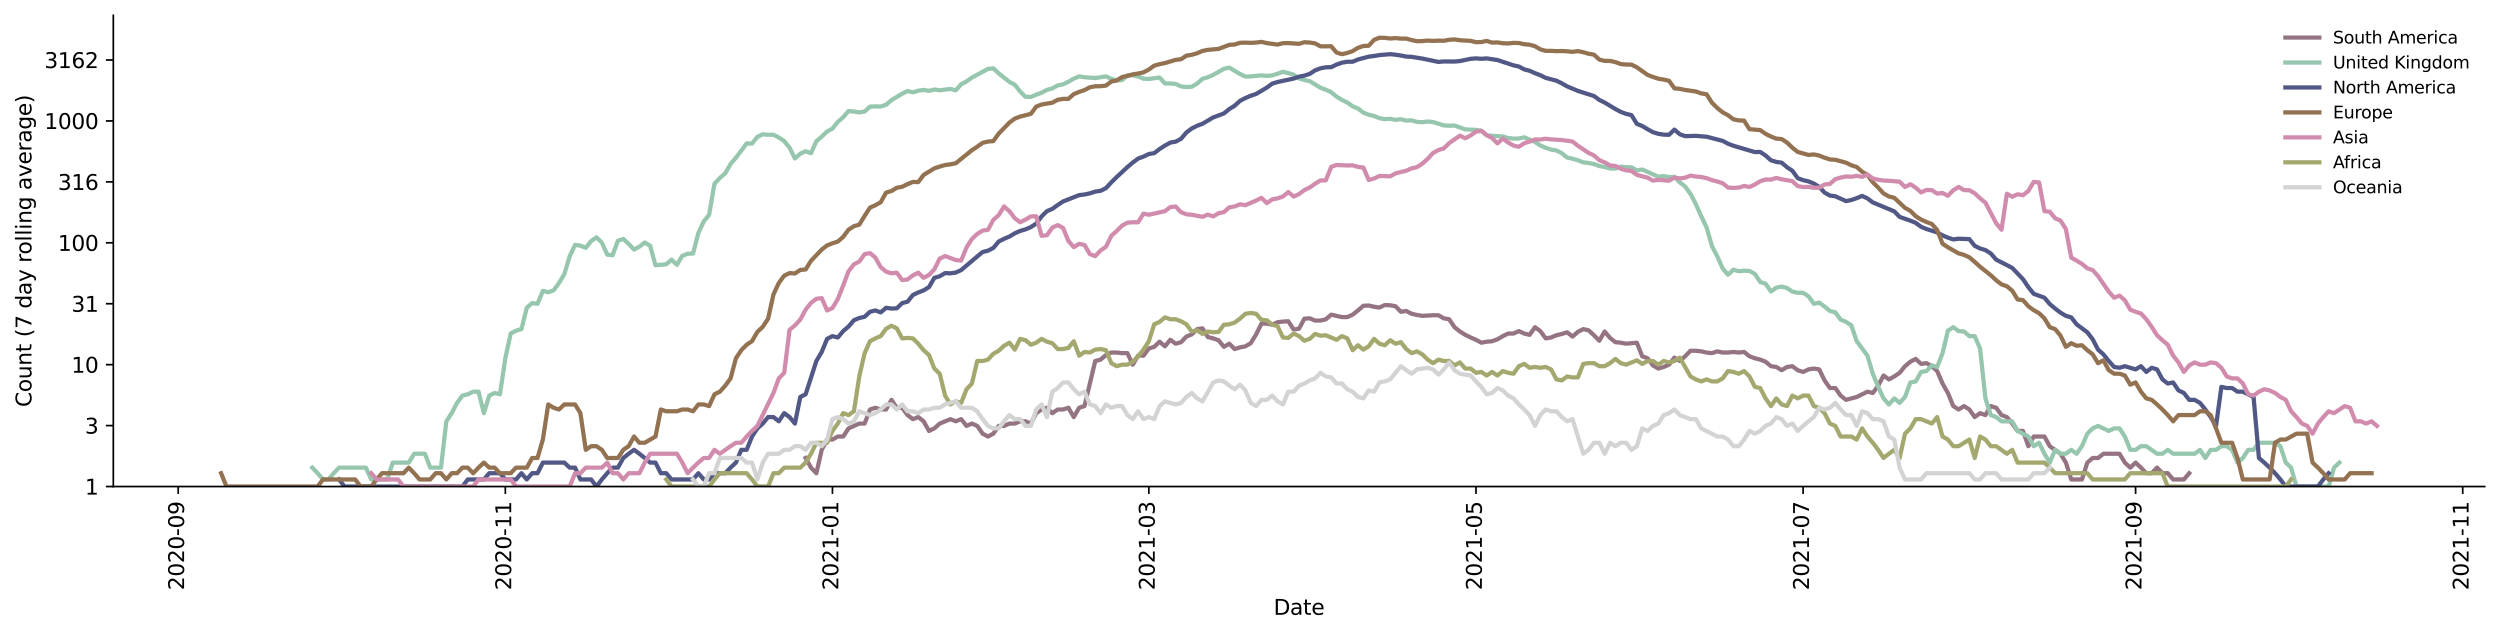 <?xml version="1.0" encoding="utf-8" standalone="no"?>
<!DOCTYPE svg PUBLIC "-//W3C//DTD SVG 1.1//EN"
  "http://www.w3.org/Graphics/SVG/1.1/DTD/svg11.dtd">
<svg height="298.621pt" version="1.1" viewBox="0 0 1176.528 298.621" width="1176.528pt" xmlns="http://www.w3.org/2000/svg" xmlns:xlink="http://www.w3.org/1999/xlink">
 <defs>
  <style type="text/css">*{stroke-linecap:butt;stroke-linejoin:round;}</style>
 </defs>
 <g id="figure_1">
  <g id="patch_1">
   <path d="M 0 298.621 
L 1176.528 298.621 
L 1176.528 0 
L 0 0 
z
" style="fill:#ffffff;"/>
  </g>
  <g id="axes_1">
   <g id="patch_2">
    <path d="M 53.328 228.96 
L 1169.328 228.96 
L 1169.328 7.2 
L 53.328 7.2 
z
" style="fill:#ffffff;"/>
   </g>
   <g id="matplotlib.axis_1">
    <g id="xtick_1">
     <g id="line2d_1">
      <defs>
       <path d="M 0 0 
L 0 3.5 
" id="mde23dce2f9" style="stroke:#000000;stroke-width:0.8;"/>
      </defs>
      <g>
       <use style="stroke:#000000;stroke-width:0.8;" x="83.865" xlink:href="#mde23dce2f9" y="228.96"/>
      </g>
     </g>
     <g id="text_1">
      <!-- 2020-09 -->
      <g transform="translate(86.625 277.743)rotate(-90)scale(0.1 -0.1)">
       <defs>
        <path d="M 1228 531 
L 3431 531 
L 3431 0 
L 469 0 
L 469 531 
Q 828 903 1448 1529 
Q 2069 2156 2228 2338 
Q 2531 2678 2651 2914 
Q 2772 3150 2772 3378 
Q 2772 3750 2511 3984 
Q 2250 4219 1831 4219 
Q 1534 4219 1204 4116 
Q 875 4013 500 3803 
L 500 4441 
Q 881 4594 1212 4672 
Q 1544 4750 1819 4750 
Q 2544 4750 2975 4387 
Q 3406 4025 3406 3419 
Q 3406 3131 3298 2873 
Q 3191 2616 2906 2266 
Q 2828 2175 2409 1742 
Q 1991 1309 1228 531 
z
" id="DejaVuSans-32" transform="scale(0.016)"/>
        <path d="M 2034 4250 
Q 1547 4250 1301 3770 
Q 1056 3291 1056 2328 
Q 1056 1369 1301 889 
Q 1547 409 2034 409 
Q 2525 409 2770 889 
Q 3016 1369 3016 2328 
Q 3016 3291 2770 3770 
Q 2525 4250 2034 4250 
z
M 2034 4750 
Q 2819 4750 3233 4129 
Q 3647 3509 3647 2328 
Q 3647 1150 3233 529 
Q 2819 -91 2034 -91 
Q 1250 -91 836 529 
Q 422 1150 422 2328 
Q 422 3509 836 4129 
Q 1250 4750 2034 4750 
z
" id="DejaVuSans-30" transform="scale(0.016)"/>
        <path d="M 313 2009 
L 1997 2009 
L 1997 1497 
L 313 1497 
L 313 2009 
z
" id="DejaVuSans-2d" transform="scale(0.016)"/>
        <path d="M 703 97 
L 703 672 
Q 941 559 1184 500 
Q 1428 441 1663 441 
Q 2288 441 2617 861 
Q 2947 1281 2994 2138 
Q 2813 1869 2534 1725 
Q 2256 1581 1919 1581 
Q 1219 1581 811 2004 
Q 403 2428 403 3163 
Q 403 3881 828 4315 
Q 1253 4750 1959 4750 
Q 2769 4750 3195 4129 
Q 3622 3509 3622 2328 
Q 3622 1225 3098 567 
Q 2575 -91 1691 -91 
Q 1453 -91 1209 -44 
Q 966 3 703 97 
z
M 1959 2075 
Q 2384 2075 2632 2365 
Q 2881 2656 2881 3163 
Q 2881 3666 2632 3958 
Q 2384 4250 1959 4250 
Q 1534 4250 1286 3958 
Q 1038 3666 1038 3163 
Q 1038 2656 1286 2365 
Q 1534 2075 1959 2075 
z
" id="DejaVuSans-39" transform="scale(0.016)"/>
       </defs>
       <use xlink:href="#DejaVuSans-32"/>
       <use x="63.623" xlink:href="#DejaVuSans-30"/>
       <use x="127.246" xlink:href="#DejaVuSans-32"/>
       <use x="190.869" xlink:href="#DejaVuSans-30"/>
       <use x="254.492" xlink:href="#DejaVuSans-2d"/>
       <use x="290.576" xlink:href="#DejaVuSans-30"/>
       <use x="354.199" xlink:href="#DejaVuSans-39"/>
      </g>
     </g>
    </g>
    <g id="xtick_2">
     <g id="line2d_2">
      <g>
       <use style="stroke:#000000;stroke-width:0.8;" x="237.814" xlink:href="#mde23dce2f9" y="228.96"/>
      </g>
     </g>
     <g id="text_2">
      <!-- 2020-11 -->
      <g transform="translate(240.573 277.743)rotate(-90)scale(0.1 -0.1)">
       <defs>
        <path d="M 794 531 
L 1825 531 
L 1825 4091 
L 703 3866 
L 703 4441 
L 1819 4666 
L 2450 4666 
L 2450 531 
L 3481 531 
L 3481 0 
L 794 0 
L 794 531 
z
" id="DejaVuSans-31" transform="scale(0.016)"/>
       </defs>
       <use xlink:href="#DejaVuSans-32"/>
       <use x="63.623" xlink:href="#DejaVuSans-30"/>
       <use x="127.246" xlink:href="#DejaVuSans-32"/>
       <use x="190.869" xlink:href="#DejaVuSans-30"/>
       <use x="254.492" xlink:href="#DejaVuSans-2d"/>
       <use x="290.576" xlink:href="#DejaVuSans-31"/>
       <use x="354.199" xlink:href="#DejaVuSans-31"/>
      </g>
     </g>
    </g>
    <g id="xtick_3">
     <g id="line2d_3">
      <g>
       <use style="stroke:#000000;stroke-width:0.8;" x="391.762" xlink:href="#mde23dce2f9" y="228.96"/>
      </g>
     </g>
     <g id="text_3">
      <!-- 2021-01 -->
      <g transform="translate(394.522 277.743)rotate(-90)scale(0.1 -0.1)">
       <use xlink:href="#DejaVuSans-32"/>
       <use x="63.623" xlink:href="#DejaVuSans-30"/>
       <use x="127.246" xlink:href="#DejaVuSans-32"/>
       <use x="190.869" xlink:href="#DejaVuSans-31"/>
       <use x="254.492" xlink:href="#DejaVuSans-2d"/>
       <use x="290.576" xlink:href="#DejaVuSans-30"/>
       <use x="354.199" xlink:href="#DejaVuSans-31"/>
      </g>
     </g>
    </g>
    <g id="xtick_4">
     <g id="line2d_4">
      <g>
       <use style="stroke:#000000;stroke-width:0.8;" x="540.663" xlink:href="#mde23dce2f9" y="228.96"/>
      </g>
     </g>
     <g id="text_4">
      <!-- 2021-03 -->
      <g transform="translate(543.423 277.743)rotate(-90)scale(0.1 -0.1)">
       <defs>
        <path d="M 2597 2516 
Q 3050 2419 3304 2112 
Q 3559 1806 3559 1356 
Q 3559 666 3084 287 
Q 2609 -91 1734 -91 
Q 1441 -91 1130 -33 
Q 819 25 488 141 
L 488 750 
Q 750 597 1062 519 
Q 1375 441 1716 441 
Q 2309 441 2620 675 
Q 2931 909 2931 1356 
Q 2931 1769 2642 2001 
Q 2353 2234 1838 2234 
L 1294 2234 
L 1294 2753 
L 1863 2753 
Q 2328 2753 2575 2939 
Q 2822 3125 2822 3475 
Q 2822 3834 2567 4026 
Q 2313 4219 1838 4219 
Q 1578 4219 1281 4162 
Q 984 4106 628 3988 
L 628 4550 
Q 988 4650 1302 4700 
Q 1616 4750 1894 4750 
Q 2613 4750 3031 4423 
Q 3450 4097 3450 3541 
Q 3450 3153 3228 2886 
Q 3006 2619 2597 2516 
z
" id="DejaVuSans-33" transform="scale(0.016)"/>
       </defs>
       <use xlink:href="#DejaVuSans-32"/>
       <use x="63.623" xlink:href="#DejaVuSans-30"/>
       <use x="127.246" xlink:href="#DejaVuSans-32"/>
       <use x="190.869" xlink:href="#DejaVuSans-31"/>
       <use x="254.492" xlink:href="#DejaVuSans-2d"/>
       <use x="290.576" xlink:href="#DejaVuSans-30"/>
       <use x="354.199" xlink:href="#DejaVuSans-33"/>
      </g>
     </g>
    </g>
    <g id="xtick_5">
     <g id="line2d_5">
      <g>
       <use style="stroke:#000000;stroke-width:0.8;" x="694.612" xlink:href="#mde23dce2f9" y="228.96"/>
      </g>
     </g>
     <g id="text_5">
      <!-- 2021-05 -->
      <g transform="translate(697.371 277.743)rotate(-90)scale(0.1 -0.1)">
       <defs>
        <path d="M 691 4666 
L 3169 4666 
L 3169 4134 
L 1269 4134 
L 1269 2991 
Q 1406 3038 1543 3061 
Q 1681 3084 1819 3084 
Q 2600 3084 3056 2656 
Q 3513 2228 3513 1497 
Q 3513 744 3044 326 
Q 2575 -91 1722 -91 
Q 1428 -91 1123 -41 
Q 819 9 494 109 
L 494 744 
Q 775 591 1075 516 
Q 1375 441 1709 441 
Q 2250 441 2565 725 
Q 2881 1009 2881 1497 
Q 2881 1984 2565 2268 
Q 2250 2553 1709 2553 
Q 1456 2553 1204 2497 
Q 953 2441 691 2322 
L 691 4666 
z
" id="DejaVuSans-35" transform="scale(0.016)"/>
       </defs>
       <use xlink:href="#DejaVuSans-32"/>
       <use x="63.623" xlink:href="#DejaVuSans-30"/>
       <use x="127.246" xlink:href="#DejaVuSans-32"/>
       <use x="190.869" xlink:href="#DejaVuSans-31"/>
       <use x="254.492" xlink:href="#DejaVuSans-2d"/>
       <use x="290.576" xlink:href="#DejaVuSans-30"/>
       <use x="354.199" xlink:href="#DejaVuSans-35"/>
      </g>
     </g>
    </g>
    <g id="xtick_6">
     <g id="line2d_6">
      <g>
       <use style="stroke:#000000;stroke-width:0.8;" x="848.56" xlink:href="#mde23dce2f9" y="228.96"/>
      </g>
     </g>
     <g id="text_6">
      <!-- 2021-07 -->
      <g transform="translate(851.32 277.743)rotate(-90)scale(0.1 -0.1)">
       <defs>
        <path d="M 525 4666 
L 3525 4666 
L 3525 4397 
L 1831 0 
L 1172 0 
L 2766 4134 
L 525 4134 
L 525 4666 
z
" id="DejaVuSans-37" transform="scale(0.016)"/>
       </defs>
       <use xlink:href="#DejaVuSans-32"/>
       <use x="63.623" xlink:href="#DejaVuSans-30"/>
       <use x="127.246" xlink:href="#DejaVuSans-32"/>
       <use x="190.869" xlink:href="#DejaVuSans-31"/>
       <use x="254.492" xlink:href="#DejaVuSans-2d"/>
       <use x="290.576" xlink:href="#DejaVuSans-30"/>
       <use x="354.199" xlink:href="#DejaVuSans-37"/>
      </g>
     </g>
    </g>
    <g id="xtick_7">
     <g id="line2d_7">
      <g>
       <use style="stroke:#000000;stroke-width:0.8;" x="1005.032" xlink:href="#mde23dce2f9" y="228.96"/>
      </g>
     </g>
     <g id="text_7">
      <!-- 2021-09 -->
      <g transform="translate(1007.792 277.743)rotate(-90)scale(0.1 -0.1)">
       <use xlink:href="#DejaVuSans-32"/>
       <use x="63.623" xlink:href="#DejaVuSans-30"/>
       <use x="127.246" xlink:href="#DejaVuSans-32"/>
       <use x="190.869" xlink:href="#DejaVuSans-31"/>
       <use x="254.492" xlink:href="#DejaVuSans-2d"/>
       <use x="290.576" xlink:href="#DejaVuSans-30"/>
       <use x="354.199" xlink:href="#DejaVuSans-39"/>
      </g>
     </g>
    </g>
    <g id="xtick_8">
     <g id="line2d_8">
      <g>
       <use style="stroke:#000000;stroke-width:0.8;" x="1158.981" xlink:href="#mde23dce2f9" y="228.96"/>
      </g>
     </g>
     <g id="text_8">
      <!-- 2021-11 -->
      <g transform="translate(1161.74 277.743)rotate(-90)scale(0.1 -0.1)">
       <use xlink:href="#DejaVuSans-32"/>
       <use x="63.623" xlink:href="#DejaVuSans-30"/>
       <use x="127.246" xlink:href="#DejaVuSans-32"/>
       <use x="190.869" xlink:href="#DejaVuSans-31"/>
       <use x="254.492" xlink:href="#DejaVuSans-2d"/>
       <use x="290.576" xlink:href="#DejaVuSans-31"/>
       <use x="354.199" xlink:href="#DejaVuSans-31"/>
      </g>
     </g>
    </g>
    <g id="text_9">
     <!-- Date -->
     <g transform="translate(599.377 289.341)scale(0.1 -0.1)">
      <defs>
       <path d="M 1259 4147 
L 1259 519 
L 2022 519 
Q 2988 519 3436 956 
Q 3884 1394 3884 2338 
Q 3884 3275 3436 3711 
Q 2988 4147 2022 4147 
L 1259 4147 
z
M 628 4666 
L 1925 4666 
Q 3281 4666 3915 4102 
Q 4550 3538 4550 2338 
Q 4550 1131 3912 565 
Q 3275 0 1925 0 
L 628 0 
L 628 4666 
z
" id="DejaVuSans-44" transform="scale(0.016)"/>
       <path d="M 2194 1759 
Q 1497 1759 1228 1600 
Q 959 1441 959 1056 
Q 959 750 1161 570 
Q 1363 391 1709 391 
Q 2188 391 2477 730 
Q 2766 1069 2766 1631 
L 2766 1759 
L 2194 1759 
z
M 3341 1997 
L 3341 0 
L 2766 0 
L 2766 531 
Q 2569 213 2275 61 
Q 1981 -91 1556 -91 
Q 1019 -91 701 211 
Q 384 513 384 1019 
Q 384 1609 779 1909 
Q 1175 2209 1959 2209 
L 2766 2209 
L 2766 2266 
Q 2766 2663 2505 2880 
Q 2244 3097 1772 3097 
Q 1472 3097 1187 3025 
Q 903 2953 641 2809 
L 641 3341 
Q 956 3463 1253 3523 
Q 1550 3584 1831 3584 
Q 2591 3584 2966 3190 
Q 3341 2797 3341 1997 
z
" id="DejaVuSans-61" transform="scale(0.016)"/>
       <path d="M 1172 4494 
L 1172 3500 
L 2356 3500 
L 2356 3053 
L 1172 3053 
L 1172 1153 
Q 1172 725 1289 603 
Q 1406 481 1766 481 
L 2356 481 
L 2356 0 
L 1766 0 
Q 1100 0 847 248 
Q 594 497 594 1153 
L 594 3053 
L 172 3053 
L 172 3500 
L 594 3500 
L 594 4494 
L 1172 4494 
z
" id="DejaVuSans-74" transform="scale(0.016)"/>
       <path d="M 3597 1894 
L 3597 1613 
L 953 1613 
Q 991 1019 1311 708 
Q 1631 397 2203 397 
Q 2534 397 2845 478 
Q 3156 559 3463 722 
L 3463 178 
Q 3153 47 2828 -22 
Q 2503 -91 2169 -91 
Q 1331 -91 842 396 
Q 353 884 353 1716 
Q 353 2575 817 3079 
Q 1281 3584 2069 3584 
Q 2775 3584 3186 3129 
Q 3597 2675 3597 1894 
z
M 3022 2063 
Q 3016 2534 2758 2815 
Q 2500 3097 2075 3097 
Q 1594 3097 1305 2825 
Q 1016 2553 972 2059 
L 3022 2063 
z
" id="DejaVuSans-65" transform="scale(0.016)"/>
      </defs>
      <use xlink:href="#DejaVuSans-44"/>
      <use x="77.002" xlink:href="#DejaVuSans-61"/>
      <use x="138.281" xlink:href="#DejaVuSans-74"/>
      <use x="177.49" xlink:href="#DejaVuSans-65"/>
     </g>
    </g>
   </g>
   <g id="matplotlib.axis_2">
    <g id="ytick_1">
     <g id="line2d_9">
      <defs>
       <path d="M 0 0 
L -3.5 0 
" id="md79fd4bb3c" style="stroke:#000000;stroke-width:0.8;"/>
      </defs>
      <g>
       <use style="stroke:#000000;stroke-width:0.8;" x="53.328" xlink:href="#md79fd4bb3c" y="228.96"/>
      </g>
     </g>
     <g id="text_10">
      <!-- 1 -->
      <g transform="translate(39.966 232.759)scale(0.1 -0.1)">
       <use xlink:href="#DejaVuSans-31"/>
      </g>
     </g>
    </g>
    <g id="ytick_2">
     <g id="line2d_10">
      <g>
       <use style="stroke:#000000;stroke-width:0.8;" x="53.328" xlink:href="#md79fd4bb3c" y="200.285"/>
      </g>
     </g>
     <g id="text_11">
      <!-- 3 -->
      <g transform="translate(39.966 204.084)scale(0.1 -0.1)">
       <use xlink:href="#DejaVuSans-33"/>
      </g>
     </g>
    </g>
    <g id="ytick_3">
     <g id="line2d_11">
      <g>
       <use style="stroke:#000000;stroke-width:0.8;" x="53.328" xlink:href="#md79fd4bb3c" y="171.611"/>
      </g>
     </g>
     <g id="text_12">
      <!-- 10 -->
      <g transform="translate(33.603 175.41)scale(0.1 -0.1)">
       <use xlink:href="#DejaVuSans-31"/>
       <use x="63.623" xlink:href="#DejaVuSans-30"/>
      </g>
     </g>
    </g>
    <g id="ytick_4">
     <g id="line2d_12">
      <g>
       <use style="stroke:#000000;stroke-width:0.8;" x="53.328" xlink:href="#md79fd4bb3c" y="142.936"/>
      </g>
     </g>
     <g id="text_13">
      <!-- 31 -->
      <g transform="translate(33.603 146.735)scale(0.1 -0.1)">
       <use xlink:href="#DejaVuSans-33"/>
       <use x="63.623" xlink:href="#DejaVuSans-31"/>
      </g>
     </g>
    </g>
    <g id="ytick_5">
     <g id="line2d_13">
      <g>
       <use style="stroke:#000000;stroke-width:0.8;" x="53.328" xlink:href="#md79fd4bb3c" y="114.261"/>
      </g>
     </g>
     <g id="text_14">
      <!-- 100 -->
      <g transform="translate(27.241 118.06)scale(0.1 -0.1)">
       <use xlink:href="#DejaVuSans-31"/>
       <use x="63.623" xlink:href="#DejaVuSans-30"/>
       <use x="127.246" xlink:href="#DejaVuSans-30"/>
      </g>
     </g>
    </g>
    <g id="ytick_6">
     <g id="line2d_14">
      <g>
       <use style="stroke:#000000;stroke-width:0.8;" x="53.328" xlink:href="#md79fd4bb3c" y="85.586"/>
      </g>
     </g>
     <g id="text_15">
      <!-- 316 -->
      <g transform="translate(27.241 89.386)scale(0.1 -0.1)">
       <defs>
        <path d="M 2113 2584 
Q 1688 2584 1439 2293 
Q 1191 2003 1191 1497 
Q 1191 994 1439 701 
Q 1688 409 2113 409 
Q 2538 409 2786 701 
Q 3034 994 3034 1497 
Q 3034 2003 2786 2293 
Q 2538 2584 2113 2584 
z
M 3366 4563 
L 3366 3988 
Q 3128 4100 2886 4159 
Q 2644 4219 2406 4219 
Q 1781 4219 1451 3797 
Q 1122 3375 1075 2522 
Q 1259 2794 1537 2939 
Q 1816 3084 2150 3084 
Q 2853 3084 3261 2657 
Q 3669 2231 3669 1497 
Q 3669 778 3244 343 
Q 2819 -91 2113 -91 
Q 1303 -91 875 529 
Q 447 1150 447 2328 
Q 447 3434 972 4092 
Q 1497 4750 2381 4750 
Q 2619 4750 2861 4703 
Q 3103 4656 3366 4563 
z
" id="DejaVuSans-36" transform="scale(0.016)"/>
       </defs>
       <use xlink:href="#DejaVuSans-33"/>
       <use x="63.623" xlink:href="#DejaVuSans-31"/>
       <use x="127.246" xlink:href="#DejaVuSans-36"/>
      </g>
     </g>
    </g>
    <g id="ytick_7">
     <g id="line2d_15">
      <g>
       <use style="stroke:#000000;stroke-width:0.8;" x="53.328" xlink:href="#md79fd4bb3c" y="56.912"/>
      </g>
     </g>
     <g id="text_16">
      <!-- 1000 -->
      <g transform="translate(20.878 60.711)scale(0.1 -0.1)">
       <use xlink:href="#DejaVuSans-31"/>
       <use x="63.623" xlink:href="#DejaVuSans-30"/>
       <use x="127.246" xlink:href="#DejaVuSans-30"/>
       <use x="190.869" xlink:href="#DejaVuSans-30"/>
      </g>
     </g>
    </g>
    <g id="ytick_8">
     <g id="line2d_16">
      <g>
       <use style="stroke:#000000;stroke-width:0.8;" x="53.328" xlink:href="#md79fd4bb3c" y="28.237"/>
      </g>
     </g>
     <g id="text_17">
      <!-- 3162 -->
      <g transform="translate(20.878 32.036)scale(0.1 -0.1)">
       <use xlink:href="#DejaVuSans-33"/>
       <use x="63.623" xlink:href="#DejaVuSans-31"/>
       <use x="127.246" xlink:href="#DejaVuSans-36"/>
       <use x="190.869" xlink:href="#DejaVuSans-32"/>
      </g>
     </g>
    </g>
    <g id="text_18">
     <!-- Count (7 day rolling average) -->
     <g transform="translate(14.798 191.548)rotate(-90)scale(0.1 -0.1)">
      <defs>
       <path d="M 4122 4306 
L 4122 3641 
Q 3803 3938 3442 4084 
Q 3081 4231 2675 4231 
Q 1875 4231 1450 3742 
Q 1025 3253 1025 2328 
Q 1025 1406 1450 917 
Q 1875 428 2675 428 
Q 3081 428 3442 575 
Q 3803 722 4122 1019 
L 4122 359 
Q 3791 134 3420 21 
Q 3050 -91 2638 -91 
Q 1578 -91 968 557 
Q 359 1206 359 2328 
Q 359 3453 968 4101 
Q 1578 4750 2638 4750 
Q 3056 4750 3426 4639 
Q 3797 4528 4122 4306 
z
" id="DejaVuSans-43" transform="scale(0.016)"/>
       <path d="M 1959 3097 
Q 1497 3097 1228 2736 
Q 959 2375 959 1747 
Q 959 1119 1226 758 
Q 1494 397 1959 397 
Q 2419 397 2687 759 
Q 2956 1122 2956 1747 
Q 2956 2369 2687 2733 
Q 2419 3097 1959 3097 
z
M 1959 3584 
Q 2709 3584 3137 3096 
Q 3566 2609 3566 1747 
Q 3566 888 3137 398 
Q 2709 -91 1959 -91 
Q 1206 -91 779 398 
Q 353 888 353 1747 
Q 353 2609 779 3096 
Q 1206 3584 1959 3584 
z
" id="DejaVuSans-6f" transform="scale(0.016)"/>
       <path d="M 544 1381 
L 544 3500 
L 1119 3500 
L 1119 1403 
Q 1119 906 1312 657 
Q 1506 409 1894 409 
Q 2359 409 2629 706 
Q 2900 1003 2900 1516 
L 2900 3500 
L 3475 3500 
L 3475 0 
L 2900 0 
L 2900 538 
Q 2691 219 2414 64 
Q 2138 -91 1772 -91 
Q 1169 -91 856 284 
Q 544 659 544 1381 
z
M 1991 3584 
L 1991 3584 
z
" id="DejaVuSans-75" transform="scale(0.016)"/>
       <path d="M 3513 2113 
L 3513 0 
L 2938 0 
L 2938 2094 
Q 2938 2591 2744 2837 
Q 2550 3084 2163 3084 
Q 1697 3084 1428 2787 
Q 1159 2491 1159 1978 
L 1159 0 
L 581 0 
L 581 3500 
L 1159 3500 
L 1159 2956 
Q 1366 3272 1645 3428 
Q 1925 3584 2291 3584 
Q 2894 3584 3203 3211 
Q 3513 2838 3513 2113 
z
" id="DejaVuSans-6e" transform="scale(0.016)"/>
       <path id="DejaVuSans-20" transform="scale(0.016)"/>
       <path d="M 1984 4856 
Q 1566 4138 1362 3434 
Q 1159 2731 1159 2009 
Q 1159 1288 1364 580 
Q 1569 -128 1984 -844 
L 1484 -844 
Q 1016 -109 783 600 
Q 550 1309 550 2009 
Q 550 2706 781 3412 
Q 1013 4119 1484 4856 
L 1984 4856 
z
" id="DejaVuSans-28" transform="scale(0.016)"/>
       <path d="M 2906 2969 
L 2906 4863 
L 3481 4863 
L 3481 0 
L 2906 0 
L 2906 525 
Q 2725 213 2448 61 
Q 2172 -91 1784 -91 
Q 1150 -91 751 415 
Q 353 922 353 1747 
Q 353 2572 751 3078 
Q 1150 3584 1784 3584 
Q 2172 3584 2448 3432 
Q 2725 3281 2906 2969 
z
M 947 1747 
Q 947 1113 1208 752 
Q 1469 391 1925 391 
Q 2381 391 2643 752 
Q 2906 1113 2906 1747 
Q 2906 2381 2643 2742 
Q 2381 3103 1925 3103 
Q 1469 3103 1208 2742 
Q 947 2381 947 1747 
z
" id="DejaVuSans-64" transform="scale(0.016)"/>
       <path d="M 2059 -325 
Q 1816 -950 1584 -1140 
Q 1353 -1331 966 -1331 
L 506 -1331 
L 506 -850 
L 844 -850 
Q 1081 -850 1212 -737 
Q 1344 -625 1503 -206 
L 1606 56 
L 191 3500 
L 800 3500 
L 1894 763 
L 2988 3500 
L 3597 3500 
L 2059 -325 
z
" id="DejaVuSans-79" transform="scale(0.016)"/>
       <path d="M 2631 2963 
Q 2534 3019 2420 3045 
Q 2306 3072 2169 3072 
Q 1681 3072 1420 2755 
Q 1159 2438 1159 1844 
L 1159 0 
L 581 0 
L 581 3500 
L 1159 3500 
L 1159 2956 
Q 1341 3275 1631 3429 
Q 1922 3584 2338 3584 
Q 2397 3584 2469 3576 
Q 2541 3569 2628 3553 
L 2631 2963 
z
" id="DejaVuSans-72" transform="scale(0.016)"/>
       <path d="M 603 4863 
L 1178 4863 
L 1178 0 
L 603 0 
L 603 4863 
z
" id="DejaVuSans-6c" transform="scale(0.016)"/>
       <path d="M 603 3500 
L 1178 3500 
L 1178 0 
L 603 0 
L 603 3500 
z
M 603 4863 
L 1178 4863 
L 1178 4134 
L 603 4134 
L 603 4863 
z
" id="DejaVuSans-69" transform="scale(0.016)"/>
       <path d="M 2906 1791 
Q 2906 2416 2648 2759 
Q 2391 3103 1925 3103 
Q 1463 3103 1205 2759 
Q 947 2416 947 1791 
Q 947 1169 1205 825 
Q 1463 481 1925 481 
Q 2391 481 2648 825 
Q 2906 1169 2906 1791 
z
M 3481 434 
Q 3481 -459 3084 -895 
Q 2688 -1331 1869 -1331 
Q 1566 -1331 1297 -1286 
Q 1028 -1241 775 -1147 
L 775 -588 
Q 1028 -725 1275 -790 
Q 1522 -856 1778 -856 
Q 2344 -856 2625 -561 
Q 2906 -266 2906 331 
L 2906 616 
Q 2728 306 2450 153 
Q 2172 0 1784 0 
Q 1141 0 747 490 
Q 353 981 353 1791 
Q 353 2603 747 3093 
Q 1141 3584 1784 3584 
Q 2172 3584 2450 3431 
Q 2728 3278 2906 2969 
L 2906 3500 
L 3481 3500 
L 3481 434 
z
" id="DejaVuSans-67" transform="scale(0.016)"/>
       <path d="M 191 3500 
L 800 3500 
L 1894 563 
L 2988 3500 
L 3597 3500 
L 2284 0 
L 1503 0 
L 191 3500 
z
" id="DejaVuSans-76" transform="scale(0.016)"/>
       <path d="M 513 4856 
L 1013 4856 
Q 1481 4119 1714 3412 
Q 1947 2706 1947 2009 
Q 1947 1309 1714 600 
Q 1481 -109 1013 -844 
L 513 -844 
Q 928 -128 1133 580 
Q 1338 1288 1338 2009 
Q 1338 2731 1133 3434 
Q 928 4138 513 4856 
z
" id="DejaVuSans-29" transform="scale(0.016)"/>
      </defs>
      <use xlink:href="#DejaVuSans-43"/>
      <use x="69.824" xlink:href="#DejaVuSans-6f"/>
      <use x="131.006" xlink:href="#DejaVuSans-75"/>
      <use x="194.385" xlink:href="#DejaVuSans-6e"/>
      <use x="257.764" xlink:href="#DejaVuSans-74"/>
      <use x="296.973" xlink:href="#DejaVuSans-20"/>
      <use x="328.76" xlink:href="#DejaVuSans-28"/>
      <use x="367.773" xlink:href="#DejaVuSans-37"/>
      <use x="431.396" xlink:href="#DejaVuSans-20"/>
      <use x="463.184" xlink:href="#DejaVuSans-64"/>
      <use x="526.66" xlink:href="#DejaVuSans-61"/>
      <use x="587.939" xlink:href="#DejaVuSans-79"/>
      <use x="647.119" xlink:href="#DejaVuSans-20"/>
      <use x="678.906" xlink:href="#DejaVuSans-72"/>
      <use x="717.77" xlink:href="#DejaVuSans-6f"/>
      <use x="778.951" xlink:href="#DejaVuSans-6c"/>
      <use x="806.734" xlink:href="#DejaVuSans-6c"/>
      <use x="834.518" xlink:href="#DejaVuSans-69"/>
      <use x="862.301" xlink:href="#DejaVuSans-6e"/>
      <use x="925.68" xlink:href="#DejaVuSans-67"/>
      <use x="989.156" xlink:href="#DejaVuSans-20"/>
      <use x="1020.943" xlink:href="#DejaVuSans-61"/>
      <use x="1082.223" xlink:href="#DejaVuSans-76"/>
      <use x="1141.402" xlink:href="#DejaVuSans-65"/>
      <use x="1202.926" xlink:href="#DejaVuSans-72"/>
      <use x="1244.039" xlink:href="#DejaVuSans-61"/>
      <use x="1305.318" xlink:href="#DejaVuSans-67"/>
      <use x="1368.795" xlink:href="#DejaVuSans-65"/>
      <use x="1430.318" xlink:href="#DejaVuSans-29"/>
     </g>
    </g>
   </g>
   <g id="line2d_17">
    <path clip-path="url(#p4153884eb8)" d="M 379.144 215.535 
L 381.667 220.076 
L 384.191 222.701 
L 386.715 211.696 
L 389.239 206.86 
L 391.762 206.86 
L 394.286 205.437 
L 396.81 205.437 
L 399.334 201.597 
L 404.381 199.332 
L 406.905 199.332 
L 409.429 192.714 
L 411.952 191.897 
L 414.476 192.714 
L 417 192.714 
L 419.524 188.173 
L 422.047 191.897 
L 424.571 191.897 
L 427.095 195.338 
L 429.618 197.255 
L 432.142 196.278 
L 434.666 198.272 
L 437.19 202.813 
L 439.713 201.597 
L 442.237 199.332 
L 447.285 197.255 
L 449.808 198.272 
L 452.332 197.255 
L 454.856 200.439 
L 457.38 199.332 
L 459.903 200.439 
L 462.427 204.09 
L 464.951 205.437 
L 467.475 204.09 
L 469.998 200.439 
L 472.522 200.439 
L 475.046 199.332 
L 477.57 199.332 
L 480.093 198.272 
L 482.617 198.272 
L 485.141 199.332 
L 487.665 194.432 
L 490.188 192.714 
L 492.712 191.897 
L 495.236 194.432 
L 497.76 192.714 
L 500.283 192.714 
L 502.807 191.897 
L 505.331 196.278 
L 507.855 191.897 
L 510.378 191.106 
L 515.426 169.892 
L 517.95 169.237 
L 520.473 167.07 
L 522.997 165.911 
L 525.521 165.911 
L 528.045 166.196 
L 530.568 166.196 
L 533.092 171.611 
L 535.616 167.368 
L 538.14 167.368 
L 540.663 164.005 
L 543.187 163.23 
L 545.711 160.81 
L 548.235 162.977 
L 550.758 159.904 
L 553.282 161.75 
L 555.806 161.042 
L 558.329 158.394 
L 560.853 157.369 
L 563.377 154.886 
L 565.901 154.525 
L 568.424 158.605 
L 570.948 159.246 
L 573.472 160.128 
L 575.996 163.23 
L 578.519 161.75 
L 581.043 164.268 
L 583.567 163.486 
L 586.091 162.977 
L 588.614 161.512 
L 591.138 157.369 
L 593.662 152.298 
L 596.186 152.298 
L 598.709 152.795 
L 601.233 151.651 
L 603.757 151.334 
L 606.281 151.177 
L 608.804 155.069 
L 611.328 154.705 
L 613.852 149.954 
L 616.376 149.806 
L 618.899 150.866 
L 621.423 150.866 
L 623.947 150.254 
L 626.471 148.087 
L 631.518 149.22 
L 634.042 149.22 
L 636.566 148.087 
L 639.089 146.094 
L 641.613 143.895 
L 644.137 143.778 
L 646.661 144.367 
L 649.184 144.727 
L 651.708 143.546 
L 654.232 143.662 
L 656.756 144.13 
L 659.279 146.741 
L 661.803 146.35 
L 664.327 147.676 
L 666.851 148.226 
L 669.374 148.647 
L 674.422 148.366 
L 676.945 148.366 
L 679.469 149.806 
L 681.993 150.254 
L 684.517 153.993 
L 687.04 156.002 
L 689.564 157.571 
L 692.088 158.817 
L 694.612 159.904 
L 697.135 161.276 
L 699.659 160.81 
L 702.183 160.581 
L 704.707 159.683 
L 707.23 158.186 
L 709.754 156.971 
L 712.278 156.971 
L 714.802 155.812 
L 717.325 156.971 
L 719.849 157.571 
L 722.373 153.993 
L 724.897 155.812 
L 727.42 159.246 
L 729.944 158.817 
L 732.468 157.774 
L 734.992 157.169 
L 737.515 156.385 
L 740.039 158.394 
L 742.563 156.192 
L 745.087 154.886 
L 747.61 155.438 
L 750.134 157.774 
L 752.658 160.353 
L 755.182 156.002 
L 757.705 159.03 
L 760.229 161.042 
L 762.753 161.276 
L 765.277 161.75 
L 770.324 161.276 
L 772.848 167.67 
L 775.372 168.598 
L 777.895 171.969 
L 780.419 173.456 
L 782.943 172.702 
L 785.467 171.611 
L 787.99 168.285 
L 790.514 169.892 
L 793.038 167.67 
L 795.562 165.076 
L 798.085 165.076 
L 800.609 165.351 
L 803.133 165.911 
L 805.656 166.196 
L 808.18 165.351 
L 810.704 165.911 
L 813.228 165.911 
L 815.751 165.629 
L 818.275 165.911 
L 820.799 165.629 
L 823.323 167.67 
L 825.846 168.598 
L 828.37 169.237 
L 830.894 170.227 
L 833.418 172.333 
L 835.941 172.702 
L 838.465 174.235 
L 840.989 172.702 
L 843.513 172.333 
L 846.036 174.235 
L 848.56 175.038 
L 851.084 173.842 
L 853.608 173.456 
L 856.131 173.842 
L 858.655 179.014 
L 861.179 182.615 
L 863.703 182.615 
L 866.226 186.179 
L 868.75 188.173 
L 873.798 186.826 
L 878.845 184.333 
L 881.369 184.934 
L 883.893 181.532 
L 886.416 176.727 
L 888.94 178.54 
L 891.464 177.168 
L 893.988 175.45 
L 896.511 172.333 
L 899.035 170.227 
L 901.559 168.915 
L 904.083 171.257 
L 906.606 170.909 
L 909.13 172.333 
L 911.654 174.633 
L 914.178 180.494 
L 916.701 184.934 
L 919.225 191.106 
L 921.749 192.714 
L 924.272 191.106 
L 926.796 192.714 
L 929.32 196.278 
L 931.844 194.432 
L 934.367 195.338 
L 936.891 191.106 
L 939.415 191.897 
L 941.939 195.338 
L 944.462 196.278 
L 946.986 199.332 
L 949.51 202.813 
L 952.034 202.813 
L 954.557 209.978 
L 957.081 205.437 
L 962.129 205.437 
L 964.652 209.978 
L 969.7 213.542 
L 972.224 217.703 
L 974.747 225.634 
L 979.795 225.634 
L 982.319 217.703 
L 984.842 215.535 
L 987.366 215.535 
L 989.89 213.542 
L 997.461 213.542 
L 999.985 217.703 
L 1002.509 220.076 
L 1005.032 217.703 
L 1007.556 220.076 
L 1010.08 222.701 
L 1012.604 222.701 
L 1015.127 220.076 
L 1017.651 222.701 
L 1020.175 222.701 
L 1022.699 225.634 
L 1027.746 225.634 
L 1030.27 222.701 
L 1030.27 222.701 
" style="fill:none;stroke:#947383;stroke-linecap:square;stroke-width:2;"/>
   </g>
   <g id="line2d_18">
    <path clip-path="url(#p4153884eb8)" d="M 146.959 220.076 
L 149.483 222.701 
L 152.007 225.634 
L 154.53 225.634 
L 157.054 222.701 
L 159.578 220.076 
L 172.197 220.076 
L 174.72 225.634 
L 182.291 225.634 
L 184.815 217.703 
L 192.386 217.703 
L 194.91 213.542 
L 199.958 213.542 
L 202.481 220.076 
L 207.529 220.076 
L 210.053 198.272 
L 212.576 194.432 
L 215.1 189.596 
L 217.624 186.179 
L 220.148 185.549 
L 222.671 184.333 
L 225.195 184.333 
L 227.719 194.432 
L 230.243 186.179 
L 232.766 184.934 
L 235.29 185.549 
L 237.814 168.598 
L 240.338 156.971 
L 242.861 155.624 
L 245.385 154.886 
L 247.909 144.848 
L 250.433 142.64 
L 252.956 142.976 
L 255.48 136.905 
L 258.004 137.532 
L 260.528 136.642 
L 263.051 133.218 
L 265.575 129.022 
L 268.099 120.541 
L 270.623 115.241 
L 273.146 115.614 
L 275.67 116.61 
L 278.194 113.456 
L 280.718 111.694 
L 283.241 114.19 
L 285.765 119.819 
L 288.289 120.132 
L 290.813 113.284 
L 293.336 112.443 
L 295.86 114.764 
L 298.384 117.445 
L 300.908 116.069 
L 303.431 114.119 
L 305.955 115.651 
L 308.479 124.827 
L 313.526 124.395 
L 316.05 122.197 
L 318.574 124.61 
L 321.097 120.404 
L 323.621 119.422 
L 326.145 119.291 
L 328.669 109.631 
L 331.192 104.186 
L 333.716 101.129 
L 336.24 86.463 
L 338.764 83.75 
L 341.287 81.579 
L 343.811 77.174 
L 346.335 74.218 
L 351.382 67.51 
L 353.906 67.575 
L 356.43 64.397 
L 358.954 63.21 
L 361.477 63.426 
L 364.001 63.394 
L 366.525 64.721 
L 369.049 66.397 
L 371.572 69.516 
L 374.096 74.577 
L 376.62 72.305 
L 379.144 71.201 
L 381.667 72.095 
L 384.191 66.465 
L 386.715 64.291 
L 389.239 61.863 
L 391.762 60.507 
L 394.286 57.386 
L 396.81 55.167 
L 399.334 52.252 
L 401.857 52.481 
L 404.381 52.901 
L 406.905 52.487 
L 409.429 50.175 
L 411.952 50.062 
L 414.476 50.135 
L 417 49.298 
L 419.524 47.13 
L 424.571 44.088 
L 427.095 42.856 
L 429.618 43.452 
L 432.142 42.691 
L 434.666 42.312 
L 437.19 42.755 
L 439.713 42.12 
L 442.237 42.488 
L 447.285 41.849 
L 449.808 42.52 
L 452.332 39.65 
L 454.856 38.294 
L 457.38 36.528 
L 464.951 32.418 
L 467.475 32.139 
L 469.998 34.511 
L 475.046 38.562 
L 477.57 39.877 
L 480.093 43.08 
L 482.617 45.564 
L 485.141 45.618 
L 487.665 44.554 
L 490.188 43.639 
L 492.712 42.304 
L 495.236 41.603 
L 497.76 40.209 
L 500.283 39.712 
L 502.807 38.475 
L 505.331 37.002 
L 507.855 35.963 
L 510.378 36.342 
L 515.426 36.733 
L 520.473 35.963 
L 522.997 37.053 
L 525.521 37.825 
L 528.045 37.713 
L 530.568 35.405 
L 533.092 35.473 
L 535.616 36 
L 538.14 37.049 
L 540.663 37.166 
L 545.711 36.464 
L 548.235 39.265 
L 550.758 39.303 
L 553.282 39.488 
L 555.806 40.692 
L 558.329 40.959 
L 560.853 40.824 
L 563.377 39.351 
L 565.901 37.085 
L 568.424 36.364 
L 570.948 35.223 
L 575.996 32.386 
L 578.519 31.826 
L 583.567 34.821 
L 586.091 36.056 
L 588.614 35.953 
L 593.662 35.465 
L 596.186 35.721 
L 598.709 35.467 
L 601.233 34.714 
L 603.757 33.793 
L 606.281 34.412 
L 608.804 35.16 
L 611.328 36.919 
L 613.852 37.687 
L 616.376 38.193 
L 621.423 41.287 
L 623.947 42.236 
L 626.471 43.398 
L 628.994 45.467 
L 631.518 47.006 
L 634.042 48.231 
L 636.566 50.032 
L 639.089 51.071 
L 641.613 53.007 
L 644.137 53.994 
L 646.661 54.609 
L 649.184 55.605 
L 651.708 56.069 
L 654.232 55.918 
L 656.756 56.398 
L 659.279 56.127 
L 661.803 56.749 
L 664.327 56.639 
L 666.851 57.371 
L 669.374 57.524 
L 671.898 57.194 
L 674.422 57.429 
L 679.469 59.008 
L 681.993 59.167 
L 684.517 59.081 
L 689.564 60.888 
L 694.612 61.127 
L 697.135 61.505 
L 699.659 63.714 
L 704.707 64.077 
L 707.23 64.215 
L 709.754 64.97 
L 712.278 65.242 
L 714.802 65.178 
L 717.325 64.624 
L 719.849 65.638 
L 722.373 66.812 
L 724.897 68.453 
L 727.42 69.552 
L 729.944 70.399 
L 732.468 70.825 
L 734.992 72.095 
L 737.515 74.161 
L 740.039 74.686 
L 742.563 75.431 
L 745.087 76.415 
L 747.61 76.697 
L 750.134 77.214 
L 752.658 78.14 
L 755.182 78.603 
L 757.705 79.301 
L 760.229 79.336 
L 762.753 78.442 
L 765.277 78.688 
L 767.8 78.774 
L 770.324 80.182 
L 772.848 79.778 
L 780.419 83.161 
L 782.943 82.857 
L 785.467 83.356 
L 787.99 83.222 
L 790.514 85.808 
L 793.038 87.767 
L 795.562 91.213 
L 798.085 96.055 
L 800.609 101.724 
L 803.133 106.998 
L 805.656 115.802 
L 808.18 120.679 
L 810.704 126.34 
L 813.228 129.281 
L 815.751 126.925 
L 818.275 127.645 
L 820.799 127.403 
L 823.323 127.524 
L 825.846 128.894 
L 828.37 132.69 
L 830.894 133.525 
L 833.418 137.172 
L 835.941 135.364 
L 838.465 134.871 
L 840.989 135.531 
L 843.513 137.261 
L 846.036 137.805 
L 848.56 137.805 
L 851.084 139.412 
L 853.608 142.976 
L 856.131 142.419 
L 858.655 144.248 
L 861.179 146.35 
L 863.703 147.004 
L 866.226 150.406 
L 868.75 151.492 
L 871.274 153.131 
L 873.798 160.581 
L 878.845 167.368 
L 881.369 175.869 
L 883.893 182.068 
L 886.416 187.49 
L 888.94 190.34 
L 891.464 187.49 
L 893.988 189.596 
L 896.511 186.826 
L 899.035 179.991 
L 901.559 179.498 
L 904.083 175.038 
L 906.606 174.633 
L 909.13 171.969 
L 911.654 172.702 
L 914.178 166.196 
L 916.701 155.624 
L 919.225 153.993 
L 921.749 155.812 
L 924.272 156.002 
L 926.796 158.186 
L 929.32 158.186 
L 931.844 164.005 
L 934.367 187.49 
L 936.891 195.338 
L 939.415 196.278 
L 941.939 198.272 
L 946.986 198.272 
L 949.51 202.813 
L 954.557 205.437 
L 957.081 209.978 
L 959.605 208.37 
L 962.129 213.542 
L 964.652 217.703 
L 967.176 211.696 
L 969.7 213.542 
L 972.224 213.542 
L 974.747 211.696 
L 977.271 213.542 
L 979.795 209.978 
L 982.319 204.09 
L 984.842 201.597 
L 987.366 200.439 
L 992.414 202.813 
L 994.937 201.597 
L 997.461 201.597 
L 999.985 205.437 
L 1002.509 211.696 
L 1005.032 211.696 
L 1007.556 209.978 
L 1010.08 209.978 
L 1015.127 213.542 
L 1017.651 213.542 
L 1020.175 211.696 
L 1022.699 213.542 
L 1032.794 213.542 
L 1035.317 211.696 
L 1037.841 215.535 
L 1040.365 211.696 
L 1042.889 211.696 
L 1045.412 209.978 
L 1047.936 209.978 
L 1050.46 211.696 
L 1052.983 217.703 
L 1055.507 215.535 
L 1058.031 211.696 
L 1060.555 211.696 
L 1063.078 208.37 
L 1070.65 208.37 
L 1073.173 209.978 
L 1075.697 217.703 
L 1078.221 220.076 
L 1080.745 228.96 
L 1095.887 228.96 
L 1098.411 220.076 
L 1100.935 217.703 
L 1100.935 217.703 
" style="fill:none;stroke:#96c6ad;stroke-linecap:square;stroke-width:2;"/>
   </g>
   <g id="line2d_19">
    <path clip-path="url(#p4153884eb8)" d="M 159.578 225.634 
L 162.102 228.96 
L 217.624 228.96 
L 220.148 225.634 
L 227.719 225.634 
L 230.243 222.701 
L 235.29 222.701 
L 237.814 225.634 
L 242.861 225.634 
L 245.385 222.701 
L 247.909 225.634 
L 250.433 222.701 
L 252.956 222.701 
L 255.48 217.703 
L 265.575 217.703 
L 268.099 220.076 
L 270.623 220.076 
L 273.146 225.634 
L 278.194 225.634 
L 280.718 228.96 
L 283.241 225.634 
L 285.765 222.701 
L 288.289 220.076 
L 290.813 220.076 
L 293.336 215.535 
L 295.86 213.542 
L 298.384 211.696 
L 300.908 213.542 
L 303.431 215.535 
L 305.955 217.703 
L 308.479 217.703 
L 311.002 222.701 
L 313.526 222.701 
L 316.05 225.634 
L 326.145 225.634 
L 328.669 222.701 
L 331.192 225.634 
L 333.716 225.634 
L 336.24 222.701 
L 341.287 222.701 
L 343.811 220.076 
L 346.335 217.703 
L 348.859 211.696 
L 351.382 211.696 
L 353.906 205.437 
L 356.43 201.597 
L 358.954 199.332 
L 361.477 196.278 
L 364.001 196.278 
L 366.525 198.272 
L 369.049 194.432 
L 371.572 196.278 
L 374.096 199.332 
L 376.62 186.826 
L 379.144 185.549 
L 384.191 169.892 
L 386.715 165.629 
L 389.239 159.464 
L 391.762 158.186 
L 394.286 158.817 
L 396.81 155.812 
L 399.334 153.645 
L 401.857 150.711 
L 404.381 149.658 
L 406.905 149.075 
L 409.429 146.741 
L 411.952 146.094 
L 414.476 147.004 
L 417 144.848 
L 419.524 145.215 
L 422.047 145.092 
L 424.571 142.64 
L 427.095 141.982 
L 429.618 138.833 
L 432.142 137.622 
L 434.666 136.642 
L 437.19 135.117 
L 439.713 130.754 
L 442.237 130.007 
L 444.761 128.513 
L 447.285 128.639 
L 449.808 128.262 
L 452.332 127.103 
L 459.903 120.679 
L 462.427 118.604 
L 464.951 117.976 
L 467.475 116.688 
L 469.998 113.663 
L 472.522 112.377 
L 475.046 111.312 
L 477.57 109.809 
L 480.093 108.675 
L 482.617 107.946 
L 485.141 106.866 
L 487.665 105.229 
L 490.188 101.853 
L 492.712 99.366 
L 495.236 98.293 
L 497.76 96.487 
L 500.283 94.818 
L 507.855 91.827 
L 510.378 91.539 
L 512.902 90.988 
L 515.426 90.163 
L 517.95 89.801 
L 520.473 88.528 
L 522.997 85.819 
L 525.521 83.325 
L 530.568 78.637 
L 533.092 76.509 
L 535.616 74.614 
L 538.14 73.689 
L 540.663 72.477 
L 543.187 72.068 
L 545.711 70.126 
L 548.235 68.51 
L 550.758 67.1 
L 553.282 66.669 
L 555.806 65.327 
L 558.329 62.341 
L 560.853 60.462 
L 563.377 59.19 
L 565.901 58.249 
L 570.948 55.256 
L 575.996 53.369 
L 578.519 51.311 
L 581.043 49.753 
L 583.567 47.462 
L 586.091 46.144 
L 588.614 45.059 
L 591.138 44.229 
L 596.186 41.221 
L 598.709 39.367 
L 601.233 38.591 
L 606.281 37.521 
L 608.804 36.986 
L 611.328 36.073 
L 613.852 35.593 
L 616.376 34.77 
L 618.899 33.106 
L 621.423 32.152 
L 623.947 31.672 
L 626.471 31.595 
L 628.994 30.396 
L 631.518 29.499 
L 634.042 29.052 
L 636.566 29.047 
L 639.089 27.991 
L 644.137 26.66 
L 646.661 26.35 
L 649.184 25.919 
L 654.232 25.497 
L 656.756 25.746 
L 659.279 26.126 
L 661.803 26.628 
L 664.327 26.755 
L 669.374 27.565 
L 676.945 29.146 
L 679.469 28.914 
L 684.517 28.961 
L 687.04 28.734 
L 692.088 27.674 
L 694.612 27.479 
L 697.135 27.665 
L 699.659 27.487 
L 704.707 28.252 
L 712.278 30.756 
L 714.802 31.313 
L 717.325 32.662 
L 719.849 33.292 
L 722.373 34.44 
L 724.897 35.39 
L 727.42 36.657 
L 732.468 37.956 
L 734.992 39.214 
L 737.515 40.655 
L 742.563 42.779 
L 750.134 45.183 
L 752.658 47.03 
L 755.182 48.273 
L 760.229 51.317 
L 762.753 52.657 
L 765.277 53.598 
L 767.8 54.185 
L 770.324 58.283 
L 772.848 59.292 
L 775.372 60.822 
L 777.895 62.195 
L 780.419 62.977 
L 782.943 63.371 
L 785.467 63.44 
L 787.99 61.006 
L 790.514 63.169 
L 793.038 64.082 
L 798.085 63.935 
L 803.133 64.344 
L 810.704 66.298 
L 813.228 67.636 
L 815.751 68.589 
L 823.323 70.837 
L 825.846 71.564 
L 828.37 71.506 
L 830.894 73.185 
L 833.418 75.431 
L 835.941 76.198 
L 838.465 76.548 
L 840.989 78.697 
L 843.513 80.364 
L 846.036 83.865 
L 848.56 84.774 
L 851.084 85.358 
L 853.608 86.394 
L 856.131 87.94 
L 858.655 90.627 
L 861.179 92.03 
L 863.703 92.367 
L 868.75 94.64 
L 871.274 94.127 
L 873.798 93.255 
L 876.321 92.205 
L 878.845 93.377 
L 881.369 95.262 
L 891.464 99.464 
L 893.988 102.07 
L 899.035 103.856 
L 901.559 104.884 
L 904.083 106.734 
L 906.606 107.781 
L 911.654 109.367 
L 914.178 110.78 
L 916.701 111.823 
L 919.225 112.676 
L 921.749 112.344 
L 926.796 112.543 
L 929.32 115.689 
L 931.844 116.925 
L 934.367 117.689 
L 936.891 119.291 
L 939.415 122.197 
L 944.462 124.772 
L 946.986 126.11 
L 952.034 131.383 
L 954.557 135.117 
L 957.081 138.267 
L 962.129 140.105 
L 964.652 143.089 
L 967.176 145.215 
L 969.7 147.137 
L 972.224 148.647 
L 974.747 149.365 
L 977.271 152.628 
L 982.319 156.385 
L 984.842 159.683 
L 987.366 164.535 
L 989.89 166.775 
L 992.414 169.892 
L 994.937 172.702 
L 997.461 173.076 
L 999.985 172.333 
L 1005.032 173.842 
L 1007.556 172.333 
L 1010.08 175.038 
L 1012.604 173.076 
L 1015.127 173.842 
L 1017.651 178.54 
L 1020.175 180.494 
L 1022.699 179.991 
L 1025.222 183.747 
L 1027.746 184.934 
L 1030.27 188.173 
L 1032.794 188.173 
L 1035.317 189.596 
L 1037.841 192.714 
L 1040.365 196.278 
L 1042.889 200.439 
L 1045.412 182.068 
L 1047.936 182.615 
L 1050.46 182.615 
L 1052.983 184.333 
L 1055.507 184.333 
L 1060.555 186.826 
L 1063.078 215.535 
L 1065.602 217.703 
L 1068.126 220.076 
L 1070.65 222.701 
L 1073.173 225.634 
L 1075.697 228.96 
L 1090.84 228.96 
L 1093.363 225.634 
L 1095.887 222.701 
L 1095.887 222.701 
" style="fill:none;stroke:#525886;stroke-linecap:square;stroke-width:2;"/>
   </g>
   <g id="line2d_20">
    <path clip-path="url(#p4153884eb8)" d="M 104.055 222.701 
L 106.579 228.96 
L 149.483 228.96 
L 152.007 225.634 
L 167.149 225.634 
L 169.673 228.96 
L 174.72 228.96 
L 177.244 225.634 
L 179.768 222.701 
L 189.863 222.701 
L 192.386 220.076 
L 194.91 222.701 
L 197.434 225.634 
L 202.481 225.634 
L 205.005 222.701 
L 207.529 222.701 
L 210.053 225.634 
L 212.576 222.701 
L 215.1 222.701 
L 217.624 220.076 
L 220.148 220.076 
L 222.671 222.701 
L 225.195 220.076 
L 227.719 217.703 
L 230.243 220.076 
L 232.766 220.076 
L 235.29 222.701 
L 240.338 222.701 
L 242.861 220.076 
L 247.909 220.076 
L 250.433 215.535 
L 252.956 215.535 
L 255.48 206.86 
L 258.004 190.34 
L 260.528 191.897 
L 263.051 192.714 
L 265.575 190.34 
L 270.623 190.34 
L 273.146 194.432 
L 275.67 211.696 
L 278.194 209.978 
L 280.718 209.978 
L 283.241 211.696 
L 285.765 215.535 
L 290.813 215.535 
L 293.336 211.696 
L 295.86 209.978 
L 298.384 205.437 
L 300.908 208.37 
L 303.431 208.37 
L 308.479 205.437 
L 311.002 192.714 
L 313.526 193.558 
L 318.574 193.558 
L 321.097 192.714 
L 323.621 192.714 
L 326.145 193.558 
L 328.669 190.34 
L 331.192 190.34 
L 333.716 191.106 
L 336.24 185.549 
L 338.764 184.333 
L 341.287 181.532 
L 343.811 178.074 
L 346.335 168.598 
L 348.859 164.804 
L 351.382 162.234 
L 353.906 160.581 
L 356.43 156.192 
L 358.954 153.819 
L 361.477 149.954 
L 364.001 138.548 
L 366.525 133.142 
L 369.049 129.74 
L 371.572 128.513 
L 374.096 128.702 
L 376.62 127.043 
L 379.144 126.807 
L 381.667 122.741 
L 386.715 117.445 
L 389.239 115.501 
L 391.762 114.476 
L 394.286 113.698 
L 396.81 111.47 
L 399.334 108.085 
L 401.857 106.446 
L 404.381 105.729 
L 406.905 101.595 
L 409.429 97.701 
L 411.952 96.574 
L 414.476 95.179 
L 417 90.641 
L 419.524 89.894 
L 422.047 88.364 
L 424.571 87.903 
L 427.095 86.639 
L 429.618 85.616 
L 432.142 85.683 
L 434.666 82.318 
L 439.713 79.249 
L 442.237 78.391 
L 444.761 77.66 
L 447.285 77.343 
L 449.808 76.823 
L 457.38 70.695 
L 459.903 69.037 
L 462.427 67.218 
L 464.951 66.622 
L 467.475 66.402 
L 469.998 62.887 
L 475.046 57.681 
L 477.57 55.822 
L 480.093 54.863 
L 485.141 53.577 
L 487.665 50.167 
L 490.188 49.175 
L 495.236 48.321 
L 497.76 46.97 
L 500.283 46.537 
L 502.807 46.523 
L 505.331 44.291 
L 507.855 43.248 
L 510.378 42.397 
L 512.902 41.079 
L 515.426 40.598 
L 517.95 40.576 
L 520.473 40.278 
L 522.997 38.37 
L 525.521 37.86 
L 528.045 36.266 
L 530.568 35.724 
L 533.092 34.988 
L 535.616 34.605 
L 538.14 34.05 
L 540.663 32.697 
L 543.187 30.905 
L 545.711 30.188 
L 548.235 29.681 
L 553.282 28.172 
L 555.806 27.874 
L 558.329 26.192 
L 560.853 25.788 
L 563.377 25.066 
L 565.901 23.973 
L 568.424 23.468 
L 573.472 23.014 
L 578.519 21.103 
L 581.043 20.946 
L 583.567 20.135 
L 586.091 20.061 
L 588.614 20.173 
L 591.138 20.029 
L 593.662 19.704 
L 596.186 20.288 
L 601.233 20.97 
L 603.757 20.33 
L 606.281 20.269 
L 611.328 20.621 
L 613.852 19.887 
L 616.376 20.026 
L 618.899 20.412 
L 621.423 21.808 
L 626.471 21.782 
L 628.994 24.732 
L 631.518 25.508 
L 634.042 24.921 
L 636.566 24.045 
L 639.089 22.509 
L 641.613 21.648 
L 644.137 21.525 
L 646.661 18.741 
L 649.184 17.76 
L 651.708 17.802 
L 654.232 18.134 
L 656.756 17.924 
L 659.279 18.173 
L 661.803 18.155 
L 664.327 18.87 
L 666.851 19.396 
L 669.374 19.323 
L 671.898 19.106 
L 674.422 19.246 
L 676.945 19.119 
L 679.469 19.19 
L 681.993 18.733 
L 684.517 18.543 
L 687.04 18.935 
L 692.088 19.223 
L 694.612 19.857 
L 697.135 19.801 
L 699.659 19.253 
L 702.183 20.069 
L 704.707 19.962 
L 707.23 20.354 
L 709.754 20.442 
L 712.278 20.181 
L 714.802 20.242 
L 717.325 20.813 
L 719.849 21.042 
L 722.373 21.746 
L 724.897 23.233 
L 727.42 23.938 
L 729.944 23.931 
L 732.468 24.075 
L 734.992 24.008 
L 737.515 24.143 
L 740.039 24.404 
L 742.563 24.062 
L 745.087 24.58 
L 747.61 25.284 
L 750.134 25.72 
L 752.658 28.042 
L 755.182 28.68 
L 757.705 28.664 
L 760.229 29.223 
L 762.753 30.152 
L 765.277 30.365 
L 767.8 30.416 
L 770.324 31.677 
L 775.372 35.248 
L 777.895 36.221 
L 780.419 37.037 
L 782.943 37.456 
L 785.467 38.031 
L 787.99 41.565 
L 790.514 41.8 
L 793.038 42.341 
L 798.085 43.059 
L 800.609 43.956 
L 803.133 44.374 
L 805.656 48.341 
L 808.18 50.83 
L 810.704 52.862 
L 813.228 54.226 
L 815.751 56.144 
L 818.275 56.664 
L 820.799 56.77 
L 823.323 60.805 
L 828.37 61.216 
L 830.894 62.982 
L 833.418 64.253 
L 835.941 65.232 
L 838.465 65.452 
L 840.989 67.078 
L 843.513 69.499 
L 846.036 71.5 
L 851.084 72.913 
L 853.608 72.677 
L 856.131 73.206 
L 858.655 74.233 
L 861.179 75.037 
L 863.703 75.2 
L 868.75 76.564 
L 871.274 77.775 
L 873.798 78.594 
L 876.321 80.815 
L 878.845 82.338 
L 881.369 85.797 
L 883.893 88.276 
L 886.416 91.044 
L 888.94 92.456 
L 891.464 93.087 
L 896.511 97.829 
L 899.035 99.249 
L 901.559 101.767 
L 904.083 103.323 
L 906.606 104.473 
L 909.13 105.403 
L 911.654 108.252 
L 914.178 114.692 
L 916.701 116.377 
L 921.749 119.247 
L 924.272 119.953 
L 926.796 121.096 
L 929.32 123.247 
L 931.844 125.544 
L 936.891 129.542 
L 939.415 131.883 
L 941.939 133.835 
L 944.462 134.709 
L 946.986 136.817 
L 949.51 140.922 
L 952.034 141.235 
L 954.557 144.13 
L 957.081 145.966 
L 959.605 147.405 
L 962.129 149.806 
L 964.652 153.993 
L 967.176 154.886 
L 969.7 157.979 
L 972.224 163.23 
L 974.747 161.512 
L 977.271 162.727 
L 979.795 162.479 
L 982.319 164.804 
L 984.842 166.775 
L 987.366 170.909 
L 989.89 169.562 
L 992.414 174.235 
L 994.937 175.869 
L 997.461 175.869 
L 999.985 176.727 
L 1002.509 181.008 
L 1005.032 179.991 
L 1007.556 184.333 
L 1010.08 187.49 
L 1012.604 188.173 
L 1015.127 190.34 
L 1017.651 192.714 
L 1020.175 195.338 
L 1022.699 198.272 
L 1025.222 195.338 
L 1032.794 195.338 
L 1035.317 193.558 
L 1037.841 193.558 
L 1040.365 195.338 
L 1042.889 201.597 
L 1045.412 208.37 
L 1050.46 208.37 
L 1052.983 215.535 
L 1055.507 225.634 
L 1068.126 225.634 
L 1070.65 208.37 
L 1073.173 206.86 
L 1075.697 206.86 
L 1080.745 204.09 
L 1085.792 204.09 
L 1088.316 217.703 
L 1090.84 220.076 
L 1093.363 222.701 
L 1095.887 225.634 
L 1103.458 225.634 
L 1105.982 222.701 
L 1116.077 222.701 
L 1116.077 222.701 
" style="fill:none;stroke:#937252;stroke-linecap:square;stroke-width:2;"/>
   </g>
   <g id="line2d_21">
    <path clip-path="url(#p4153884eb8)" d="M 174.72 222.701 
L 177.244 225.634 
L 187.339 225.634 
L 189.863 228.96 
L 222.671 228.96 
L 225.195 225.634 
L 240.338 225.634 
L 242.861 228.96 
L 268.099 228.96 
L 270.623 222.701 
L 273.146 222.701 
L 275.67 220.076 
L 283.241 220.076 
L 285.765 217.703 
L 288.289 222.701 
L 290.813 222.701 
L 293.336 225.634 
L 295.86 222.701 
L 300.908 222.701 
L 303.431 217.703 
L 305.955 213.542 
L 318.574 213.542 
L 321.097 217.703 
L 323.621 222.701 
L 326.145 220.076 
L 328.669 217.703 
L 331.192 215.535 
L 333.716 215.535 
L 336.24 211.696 
L 338.764 213.542 
L 343.811 209.978 
L 346.335 208.37 
L 348.859 208.37 
L 351.382 205.437 
L 353.906 202.813 
L 356.43 200.439 
L 364.001 184.934 
L 366.525 178.074 
L 369.049 175.45 
L 371.572 155.252 
L 374.096 153.131 
L 376.62 150.406 
L 379.144 145.713 
L 381.667 142.53 
L 384.191 140.613 
L 386.715 140.307 
L 389.239 146.094 
L 391.762 144.97 
L 394.286 140.715 
L 396.81 134.388 
L 399.334 127.645 
L 401.857 124.395 
L 404.381 123.094 
L 406.905 119.597 
L 409.429 119.117 
L 411.952 121.237 
L 414.476 125.712 
L 417 127.828 
L 419.524 128.639 
L 422.047 128.324 
L 424.571 131.811 
L 427.095 131.525 
L 429.618 129.608 
L 432.142 128.324 
L 434.666 130.754 
L 437.19 129.411 
L 439.713 126.748 
L 442.237 121.713 
L 444.761 120.495 
L 449.808 122.394 
L 452.332 122.641 
L 454.856 116.415 
L 457.38 112.476 
L 459.903 110.078 
L 462.427 108.533 
L 464.951 108.141 
L 467.475 103.484 
L 469.998 101.234 
L 472.522 97.14 
L 475.046 99.405 
L 477.57 102.689 
L 480.093 104.593 
L 482.617 103.323 
L 485.141 101.832 
L 487.665 101.789 
L 490.188 110.966 
L 492.712 110.687 
L 495.236 107.105 
L 497.76 105.932 
L 500.283 107.266 
L 502.807 113.387 
L 505.331 116.299 
L 507.855 114.764 
L 510.378 115.278 
L 512.902 119.597 
L 515.426 120.541 
L 517.95 117.853 
L 520.473 116.145 
L 522.997 110.998 
L 525.521 108.703 
L 528.045 106.188 
L 530.568 104.787 
L 533.092 104.593 
L 535.616 104.593 
L 538.14 100.527 
L 540.663 101.066 
L 548.235 99.366 
L 550.758 97.464 
L 553.282 97.194 
L 555.806 99.88 
L 558.329 100.857 
L 560.853 101.066 
L 565.901 102.027 
L 568.424 101.003 
L 570.948 101.853 
L 573.472 100.364 
L 575.996 99.82 
L 578.519 97.573 
L 581.043 97.14 
L 583.567 96.14 
L 586.091 96.556 
L 591.138 94.382 
L 593.662 93.117 
L 596.186 95.58 
L 598.709 93.859 
L 601.233 93.362 
L 603.757 92.486 
L 606.281 90.381 
L 608.804 92.516 
L 611.328 91.34 
L 613.852 89.444 
L 616.376 88.239 
L 618.899 86.475 
L 621.423 84.905 
L 623.947 84.872 
L 626.471 78.527 
L 628.994 77.644 
L 634.042 77.866 
L 636.566 77.8 
L 639.089 78.552 
L 641.613 78.834 
L 644.137 84.698 
L 646.661 84.012 
L 649.184 82.786 
L 654.232 82.998 
L 656.756 81.589 
L 661.803 80.346 
L 664.327 79.231 
L 666.851 78.654 
L 669.374 76.998 
L 671.898 74.744 
L 674.422 71.984 
L 676.945 70.614 
L 679.469 69.819 
L 681.993 67.347 
L 687.04 63.827 
L 689.564 65.064 
L 692.088 63.733 
L 694.612 61.959 
L 697.135 61.583 
L 699.659 63.593 
L 702.183 64.985 
L 704.707 67.461 
L 707.23 65.203 
L 709.754 67.083 
L 712.278 68.516 
L 714.802 69.072 
L 717.325 67.401 
L 719.849 66.633 
L 722.373 65.643 
L 724.897 65.648 
L 727.42 65.292 
L 729.944 65.588 
L 734.992 65.907 
L 740.039 66.601 
L 742.563 68.578 
L 747.61 71.957 
L 750.134 73.137 
L 752.658 75.378 
L 755.182 76.431 
L 757.705 77.866 
L 760.229 78.09 
L 762.753 79.415 
L 765.277 80.146 
L 767.8 80.446 
L 770.324 82.288 
L 775.372 83.625 
L 777.895 85.015 
L 780.419 84.644 
L 785.467 85.037 
L 787.99 83.573 
L 790.514 83.981 
L 793.038 83.614 
L 795.562 82.646 
L 798.085 83.069 
L 800.609 83.304 
L 803.133 83.854 
L 805.656 84.763 
L 808.18 85.425 
L 810.704 86.243 
L 813.228 88.276 
L 815.751 88.427 
L 818.275 88.276 
L 820.799 87.523 
L 823.323 87.989 
L 825.846 86.851 
L 828.37 85.291 
L 830.894 84.482 
L 833.418 84.525 
L 835.941 83.739 
L 838.465 84.385 
L 843.513 85.258 
L 846.036 87.596 
L 848.56 88.014 
L 851.084 87.965 
L 853.608 88.364 
L 856.131 88.339 
L 858.655 86.816 
L 861.179 86.557 
L 863.703 84.299 
L 866.226 83.583 
L 868.75 83.049 
L 871.274 83.181 
L 873.798 82.756 
L 876.321 83.243 
L 878.845 82.112 
L 881.369 83.981 
L 883.893 84.6 
L 886.416 84.971 
L 888.94 85.059 
L 893.988 85.514 
L 896.511 88.002 
L 899.035 86.698 
L 901.559 88.339 
L 904.083 90.559 
L 906.606 89.417 
L 909.13 89.47 
L 911.654 91.1 
L 914.178 90.835 
L 916.701 92.118 
L 919.225 89.536 
L 921.749 87.977 
L 924.272 89.47 
L 926.796 89.523 
L 929.32 90.974 
L 931.844 93.316 
L 934.367 95.395 
L 939.415 105.056 
L 941.939 108.113 
L 944.462 91.185 
L 946.986 92.59 
L 949.51 91.425 
L 952.034 91.87 
L 954.557 89.881 
L 957.081 85.582 
L 959.605 85.853 
L 962.129 99.366 
L 964.652 99.661 
L 967.176 102.734 
L 969.7 103.809 
L 972.224 107.781 
L 974.747 121.237 
L 977.271 122.641 
L 979.795 124.183 
L 982.319 126.282 
L 984.842 127.103 
L 987.366 129.94 
L 992.414 137.261 
L 994.937 140.105 
L 997.461 139.121 
L 999.985 141.341 
L 1002.509 145.713 
L 1005.032 146.741 
L 1007.556 147.54 
L 1010.08 150.254 
L 1012.604 153.819 
L 1015.127 157.774 
L 1017.651 160.128 
L 1020.175 162.234 
L 1022.699 167.368 
L 1025.222 170.565 
L 1027.746 175.038 
L 1030.27 171.969 
L 1032.794 170.565 
L 1035.317 171.611 
L 1037.841 171.611 
L 1040.365 170.565 
L 1042.889 170.909 
L 1045.412 173.076 
L 1047.936 177.168 
L 1050.46 178.074 
L 1052.983 178.074 
L 1055.507 180.494 
L 1058.031 185.549 
L 1060.555 186.179 
L 1063.078 184.333 
L 1065.602 183.175 
L 1068.126 183.747 
L 1070.65 184.934 
L 1073.173 186.826 
L 1075.697 188.173 
L 1078.221 193.558 
L 1080.745 196.278 
L 1083.268 199.332 
L 1085.792 200.439 
L 1088.316 204.09 
L 1090.84 199.332 
L 1093.363 196.278 
L 1095.887 193.558 
L 1098.411 194.432 
L 1103.458 191.106 
L 1105.982 191.897 
L 1108.506 198.272 
L 1111.03 198.272 
L 1113.553 199.332 
L 1116.077 198.272 
L 1118.601 200.439 
L 1118.601 200.439 
" style="fill:none;stroke:#d18cad;stroke-linecap:square;stroke-width:2;"/>
   </g>
   <g id="line2d_22">
    <path clip-path="url(#p4153884eb8)" d="M 313.526 225.634 
L 316.05 228.96 
L 333.716 228.96 
L 336.24 225.634 
L 338.764 222.701 
L 351.382 222.701 
L 353.906 225.634 
L 356.43 228.96 
L 361.477 228.96 
L 364.001 222.701 
L 366.525 222.701 
L 369.049 220.076 
L 376.62 220.076 
L 379.144 217.703 
L 381.667 213.542 
L 384.191 208.37 
L 389.239 208.37 
L 391.762 202.813 
L 394.286 199.332 
L 396.81 194.432 
L 399.334 195.338 
L 401.857 193.558 
L 404.381 177.168 
L 406.905 166.196 
L 409.429 160.581 
L 411.952 159.246 
L 414.476 158.186 
L 417 154.705 
L 419.524 153.301 
L 422.047 154.525 
L 424.571 159.246 
L 427.095 159.03 
L 429.618 159.246 
L 432.142 161.75 
L 434.666 164.804 
L 437.19 167.07 
L 439.713 173.456 
L 442.237 175.869 
L 444.761 186.179 
L 447.285 190.34 
L 449.808 188.874 
L 452.332 189.596 
L 454.856 183.175 
L 457.38 180.494 
L 459.903 169.892 
L 462.427 169.892 
L 464.951 169.237 
L 467.475 166.483 
L 469.998 165.076 
L 472.522 162.727 
L 475.046 161.276 
L 477.57 164.535 
L 480.093 159.464 
L 482.617 160.128 
L 485.141 162.234 
L 487.665 161.276 
L 490.188 159.464 
L 492.712 160.81 
L 495.236 161.512 
L 497.76 164.268 
L 500.283 164.268 
L 502.807 163.744 
L 505.331 160.581 
L 507.855 167.368 
L 510.378 165.629 
L 512.902 165.911 
L 515.426 164.535 
L 517.95 164.268 
L 520.473 164.804 
L 522.997 170.909 
L 525.521 172.333 
L 528.045 171.611 
L 530.568 171.611 
L 533.092 170.227 
L 535.616 167.67 
L 538.14 164.535 
L 540.663 160.581 
L 543.187 152.628 
L 545.711 151.492 
L 548.235 149.365 
L 550.758 150.254 
L 553.282 150.254 
L 555.806 151.177 
L 558.329 152.628 
L 560.853 156.002 
L 563.377 155.438 
L 565.901 157.169 
L 568.424 156.002 
L 570.948 156.385 
L 573.472 156.192 
L 575.996 152.795 
L 578.519 152.628 
L 581.043 151.812 
L 583.567 149.954 
L 586.091 147.676 
L 588.614 147.271 
L 591.138 147.676 
L 593.662 150.558 
L 596.186 150.711 
L 598.709 152.795 
L 601.233 153.473 
L 603.757 158.817 
L 606.281 159.03 
L 608.804 156.971 
L 611.328 158.186 
L 613.852 160.353 
L 616.376 159.464 
L 618.899 157.169 
L 621.423 157.979 
L 623.947 157.774 
L 628.994 159.904 
L 631.518 158.186 
L 634.042 159.246 
L 636.566 164.804 
L 639.089 162.479 
L 641.613 164.535 
L 644.137 162.977 
L 646.661 159.464 
L 649.184 161.75 
L 651.708 162.479 
L 654.232 160.128 
L 656.756 161.75 
L 659.279 161.042 
L 661.803 164.268 
L 664.327 166.196 
L 666.851 165.351 
L 669.374 166.775 
L 671.898 169.237 
L 674.422 170.909 
L 676.945 169.237 
L 679.469 169.892 
L 681.993 169.892 
L 684.517 171.969 
L 687.04 170.565 
L 689.564 173.456 
L 692.088 173.456 
L 694.612 175.45 
L 697.135 175.038 
L 699.659 176.727 
L 702.183 175.038 
L 704.707 176.727 
L 707.23 174.633 
L 709.754 175.45 
L 712.278 175.869 
L 714.802 172.333 
L 717.325 171.257 
L 719.849 173.076 
L 722.373 172.702 
L 724.897 173.076 
L 727.42 172.702 
L 729.944 173.842 
L 732.468 178.54 
L 734.992 179.014 
L 737.515 177.168 
L 740.039 177.617 
L 742.563 177.617 
L 745.087 171.257 
L 747.61 170.909 
L 750.134 170.909 
L 752.658 172.333 
L 755.182 172.333 
L 757.705 170.909 
L 760.229 168.915 
L 762.753 170.909 
L 765.277 171.611 
L 770.324 169.562 
L 772.848 171.257 
L 775.372 169.892 
L 777.895 169.892 
L 780.419 171.611 
L 782.943 169.892 
L 785.467 170.565 
L 787.99 169.892 
L 790.514 168.285 
L 795.562 177.168 
L 798.085 178.54 
L 800.609 179.498 
L 803.133 178.54 
L 805.656 179.498 
L 808.18 179.498 
L 810.704 178.074 
L 813.228 174.633 
L 815.751 175.038 
L 818.275 175.869 
L 820.799 174.633 
L 823.323 177.168 
L 825.846 182.068 
L 828.37 182.615 
L 830.894 187.49 
L 833.418 191.106 
L 835.941 187.49 
L 838.465 190.34 
L 840.989 191.106 
L 843.513 186.179 
L 846.036 187.49 
L 848.56 186.179 
L 851.084 186.179 
L 853.608 191.106 
L 856.131 191.897 
L 858.655 194.432 
L 861.179 199.332 
L 863.703 200.439 
L 866.226 205.437 
L 871.274 205.437 
L 873.798 206.86 
L 876.321 201.597 
L 878.845 205.437 
L 881.369 208.37 
L 883.893 211.696 
L 886.416 215.535 
L 888.94 213.542 
L 891.464 211.696 
L 893.988 215.535 
L 896.511 204.09 
L 899.035 201.597 
L 901.559 197.255 
L 904.083 197.255 
L 909.13 199.332 
L 911.654 196.278 
L 914.178 205.437 
L 916.701 206.86 
L 919.225 209.978 
L 921.749 209.978 
L 926.796 206.86 
L 929.32 215.535 
L 931.844 205.437 
L 934.367 206.86 
L 936.891 209.978 
L 939.415 209.978 
L 944.462 213.542 
L 946.986 211.696 
L 949.51 217.703 
L 962.129 217.703 
L 964.652 220.076 
L 967.176 222.701 
L 982.319 222.701 
L 984.842 225.634 
L 999.985 225.634 
L 1002.509 222.701 
L 1017.651 222.701 
L 1020.175 228.96 
L 1075.697 228.96 
L 1078.221 225.634 
L 1078.221 225.634 
" style="fill:none;stroke:#a4a86f;stroke-linecap:square;stroke-width:2;"/>
   </g>
   <g id="line2d_23">
    <path clip-path="url(#p4153884eb8)" d="M 326.145 225.634 
L 328.669 228.96 
L 331.192 228.96 
L 333.716 222.701 
L 336.24 222.701 
L 338.764 215.535 
L 348.859 215.535 
L 351.382 217.703 
L 353.906 217.703 
L 356.43 225.634 
L 358.954 217.703 
L 361.477 213.542 
L 366.525 213.542 
L 369.049 211.696 
L 371.572 211.696 
L 374.096 209.978 
L 376.62 209.978 
L 379.144 211.696 
L 381.667 208.37 
L 384.191 208.37 
L 386.715 209.978 
L 389.239 206.86 
L 391.762 197.255 
L 394.286 196.278 
L 396.81 197.255 
L 399.334 199.332 
L 401.857 198.272 
L 404.381 193.558 
L 409.429 195.338 
L 411.952 194.432 
L 414.476 192.714 
L 417 190.34 
L 419.524 190.34 
L 422.047 192.714 
L 424.571 190.34 
L 427.095 193.558 
L 429.618 193.558 
L 432.142 194.432 
L 434.666 192.714 
L 437.19 192.714 
L 439.713 191.897 
L 442.237 191.897 
L 444.761 190.34 
L 449.808 188.874 
L 452.332 191.897 
L 457.38 191.897 
L 459.903 193.558 
L 462.427 197.255 
L 464.951 200.439 
L 467.475 201.597 
L 469.998 201.597 
L 472.522 198.272 
L 475.046 195.338 
L 477.57 197.255 
L 480.093 197.255 
L 482.617 200.439 
L 485.141 200.439 
L 487.665 192.714 
L 490.188 190.34 
L 492.712 196.278 
L 495.236 184.333 
L 497.76 182.615 
L 500.283 179.991 
L 502.807 179.991 
L 505.331 183.175 
L 507.855 185.549 
L 510.378 184.333 
L 512.902 190.34 
L 515.426 191.106 
L 517.95 194.432 
L 520.473 190.34 
L 522.997 191.897 
L 525.521 191.106 
L 528.045 191.106 
L 530.568 195.338 
L 533.092 197.255 
L 535.616 193.558 
L 538.14 197.255 
L 540.663 196.278 
L 543.187 197.255 
L 545.711 191.106 
L 548.235 188.874 
L 553.282 190.34 
L 555.806 189.596 
L 558.329 186.826 
L 560.853 184.934 
L 563.377 187.49 
L 565.901 188.874 
L 570.948 179.991 
L 573.472 179.014 
L 575.996 179.498 
L 578.519 181.532 
L 581.043 183.175 
L 583.567 181.008 
L 586.091 183.747 
L 588.614 189.596 
L 591.138 191.106 
L 593.662 188.173 
L 596.186 188.173 
L 598.709 186.179 
L 601.233 188.874 
L 603.757 190.34 
L 606.281 184.333 
L 608.804 184.333 
L 611.328 181.532 
L 613.852 180.494 
L 616.376 179.014 
L 618.899 178.074 
L 621.423 175.45 
L 623.947 177.168 
L 626.471 177.617 
L 628.994 180.494 
L 631.518 180.494 
L 634.042 183.175 
L 636.566 184.333 
L 639.089 186.826 
L 641.613 187.49 
L 644.137 183.747 
L 646.661 184.333 
L 649.184 179.991 
L 651.708 179.498 
L 654.232 178.54 
L 659.279 172.333 
L 661.803 174.235 
L 664.327 175.869 
L 666.851 173.842 
L 671.898 173.076 
L 674.422 173.842 
L 676.945 176.294 
L 679.469 173.842 
L 681.993 170.565 
L 684.517 174.235 
L 687.04 175.869 
L 692.088 176.727 
L 694.612 179.498 
L 697.135 182.068 
L 699.659 185.549 
L 702.183 184.934 
L 704.707 182.615 
L 707.23 183.747 
L 709.754 186.179 
L 712.278 187.49 
L 714.802 190.34 
L 717.325 192.714 
L 719.849 195.338 
L 722.373 200.439 
L 724.897 195.338 
L 727.42 192.714 
L 729.944 193.558 
L 732.468 193.558 
L 734.992 196.278 
L 737.515 198.272 
L 740.039 197.255 
L 745.087 213.542 
L 747.61 211.696 
L 750.134 208.37 
L 752.658 208.37 
L 755.182 213.542 
L 757.705 208.37 
L 760.229 209.978 
L 762.753 208.37 
L 765.277 208.37 
L 767.8 211.696 
L 770.324 209.978 
L 772.848 201.597 
L 775.372 202.813 
L 777.895 200.439 
L 780.419 199.332 
L 782.943 195.338 
L 785.467 194.432 
L 787.99 192.714 
L 790.514 195.338 
L 795.562 197.255 
L 798.085 197.255 
L 800.609 201.597 
L 805.656 204.09 
L 808.18 205.437 
L 810.704 205.437 
L 813.228 206.86 
L 815.751 209.978 
L 818.275 209.978 
L 820.799 206.86 
L 823.323 202.813 
L 825.846 204.09 
L 828.37 202.813 
L 830.894 200.439 
L 833.418 199.332 
L 835.941 196.278 
L 838.465 197.255 
L 840.989 200.439 
L 843.513 199.332 
L 846.036 202.813 
L 848.56 200.439 
L 851.084 198.272 
L 853.608 196.278 
L 856.131 191.897 
L 858.655 192.714 
L 861.179 191.897 
L 863.703 189.596 
L 866.226 192.714 
L 868.75 195.338 
L 871.274 195.338 
L 873.798 200.439 
L 876.321 193.558 
L 878.845 194.432 
L 881.369 197.255 
L 883.893 197.255 
L 886.416 198.272 
L 888.94 205.437 
L 891.464 206.86 
L 893.988 220.076 
L 896.511 225.634 
L 904.083 225.634 
L 906.606 222.701 
L 926.796 222.701 
L 929.32 225.634 
L 931.844 225.634 
L 934.367 222.701 
L 939.415 222.701 
L 941.939 225.634 
L 954.557 225.634 
L 957.081 222.701 
L 962.129 222.701 
L 964.652 220.076 
L 964.652 220.076 
" style="fill:none;stroke:#d3d3d3;stroke-linecap:square;stroke-width:2;"/>
   </g>
   <g id="patch_3">
    <path d="M 53.328 228.96 
L 53.328 7.2 
" style="fill:none;stroke:#000000;stroke-linecap:square;stroke-linejoin:miter;stroke-width:0.8;"/>
   </g>
   <g id="patch_4">
    <path d="M 53.328 228.96 
L 1169.328 228.96 
" style="fill:none;stroke:#000000;stroke-linecap:square;stroke-linejoin:miter;stroke-width:0.8;"/>
   </g>
   <g id="legend_1">
    <g id="line2d_24">
     <path d="M 1075.517 17.679 
L 1091.517 17.679 
" style="fill:none;stroke:#947383;stroke-linecap:square;stroke-width:2;"/>
    </g>
    <g id="line2d_25"/>
    <g id="text_19">
     <!-- South America -->
     <g transform="translate(1097.917 20.479)scale(0.08 -0.08)">
      <defs>
       <path d="M 3425 4513 
L 3425 3897 
Q 3066 4069 2747 4153 
Q 2428 4238 2131 4238 
Q 1616 4238 1336 4038 
Q 1056 3838 1056 3469 
Q 1056 3159 1242 3001 
Q 1428 2844 1947 2747 
L 2328 2669 
Q 3034 2534 3370 2195 
Q 3706 1856 3706 1288 
Q 3706 609 3251 259 
Q 2797 -91 1919 -91 
Q 1588 -91 1214 -16 
Q 841 59 441 206 
L 441 856 
Q 825 641 1194 531 
Q 1563 422 1919 422 
Q 2459 422 2753 634 
Q 3047 847 3047 1241 
Q 3047 1584 2836 1778 
Q 2625 1972 2144 2069 
L 1759 2144 
Q 1053 2284 737 2584 
Q 422 2884 422 3419 
Q 422 4038 858 4394 
Q 1294 4750 2059 4750 
Q 2388 4750 2728 4690 
Q 3069 4631 3425 4513 
z
" id="DejaVuSans-53" transform="scale(0.016)"/>
       <path d="M 3513 2113 
L 3513 0 
L 2938 0 
L 2938 2094 
Q 2938 2591 2744 2837 
Q 2550 3084 2163 3084 
Q 1697 3084 1428 2787 
Q 1159 2491 1159 1978 
L 1159 0 
L 581 0 
L 581 4863 
L 1159 4863 
L 1159 2956 
Q 1366 3272 1645 3428 
Q 1925 3584 2291 3584 
Q 2894 3584 3203 3211 
Q 3513 2838 3513 2113 
z
" id="DejaVuSans-68" transform="scale(0.016)"/>
       <path d="M 2188 4044 
L 1331 1722 
L 3047 1722 
L 2188 4044 
z
M 1831 4666 
L 2547 4666 
L 4325 0 
L 3669 0 
L 3244 1197 
L 1141 1197 
L 716 0 
L 50 0 
L 1831 4666 
z
" id="DejaVuSans-41" transform="scale(0.016)"/>
       <path d="M 3328 2828 
Q 3544 3216 3844 3400 
Q 4144 3584 4550 3584 
Q 5097 3584 5394 3201 
Q 5691 2819 5691 2113 
L 5691 0 
L 5113 0 
L 5113 2094 
Q 5113 2597 4934 2840 
Q 4756 3084 4391 3084 
Q 3944 3084 3684 2787 
Q 3425 2491 3425 1978 
L 3425 0 
L 2847 0 
L 2847 2094 
Q 2847 2600 2669 2842 
Q 2491 3084 2119 3084 
Q 1678 3084 1418 2786 
Q 1159 2488 1159 1978 
L 1159 0 
L 581 0 
L 581 3500 
L 1159 3500 
L 1159 2956 
Q 1356 3278 1631 3431 
Q 1906 3584 2284 3584 
Q 2666 3584 2933 3390 
Q 3200 3197 3328 2828 
z
" id="DejaVuSans-6d" transform="scale(0.016)"/>
       <path d="M 3122 3366 
L 3122 2828 
Q 2878 2963 2633 3030 
Q 2388 3097 2138 3097 
Q 1578 3097 1268 2742 
Q 959 2388 959 1747 
Q 959 1106 1268 751 
Q 1578 397 2138 397 
Q 2388 397 2633 464 
Q 2878 531 3122 666 
L 3122 134 
Q 2881 22 2623 -34 
Q 2366 -91 2075 -91 
Q 1284 -91 818 406 
Q 353 903 353 1747 
Q 353 2603 823 3093 
Q 1294 3584 2113 3584 
Q 2378 3584 2631 3529 
Q 2884 3475 3122 3366 
z
" id="DejaVuSans-63" transform="scale(0.016)"/>
      </defs>
      <use xlink:href="#DejaVuSans-53"/>
      <use x="63.477" xlink:href="#DejaVuSans-6f"/>
      <use x="124.658" xlink:href="#DejaVuSans-75"/>
      <use x="188.037" xlink:href="#DejaVuSans-74"/>
      <use x="227.246" xlink:href="#DejaVuSans-68"/>
      <use x="290.625" xlink:href="#DejaVuSans-20"/>
      <use x="322.412" xlink:href="#DejaVuSans-41"/>
      <use x="390.82" xlink:href="#DejaVuSans-6d"/>
      <use x="488.232" xlink:href="#DejaVuSans-65"/>
      <use x="549.756" xlink:href="#DejaVuSans-72"/>
      <use x="590.869" xlink:href="#DejaVuSans-69"/>
      <use x="618.652" xlink:href="#DejaVuSans-63"/>
      <use x="673.633" xlink:href="#DejaVuSans-61"/>
     </g>
    </g>
    <g id="line2d_26">
     <path d="M 1075.517 29.421 
L 1091.517 29.421 
" style="fill:none;stroke:#96c6ad;stroke-linecap:square;stroke-width:2;"/>
    </g>
    <g id="line2d_27"/>
    <g id="text_20">
     <!-- United Kingdom -->
     <g transform="translate(1097.917 32.221)scale(0.08 -0.08)">
      <defs>
       <path d="M 556 4666 
L 1191 4666 
L 1191 1831 
Q 1191 1081 1462 751 
Q 1734 422 2344 422 
Q 2950 422 3222 751 
Q 3494 1081 3494 1831 
L 3494 4666 
L 4128 4666 
L 4128 1753 
Q 4128 841 3676 375 
Q 3225 -91 2344 -91 
Q 1459 -91 1007 375 
Q 556 841 556 1753 
L 556 4666 
z
" id="DejaVuSans-55" transform="scale(0.016)"/>
       <path d="M 628 4666 
L 1259 4666 
L 1259 2694 
L 3353 4666 
L 4166 4666 
L 1850 2491 
L 4331 0 
L 3500 0 
L 1259 2247 
L 1259 0 
L 628 0 
L 628 4666 
z
" id="DejaVuSans-4b" transform="scale(0.016)"/>
      </defs>
      <use xlink:href="#DejaVuSans-55"/>
      <use x="73.193" xlink:href="#DejaVuSans-6e"/>
      <use x="136.572" xlink:href="#DejaVuSans-69"/>
      <use x="164.355" xlink:href="#DejaVuSans-74"/>
      <use x="203.564" xlink:href="#DejaVuSans-65"/>
      <use x="265.088" xlink:href="#DejaVuSans-64"/>
      <use x="328.564" xlink:href="#DejaVuSans-20"/>
      <use x="360.352" xlink:href="#DejaVuSans-4b"/>
      <use x="425.928" xlink:href="#DejaVuSans-69"/>
      <use x="453.711" xlink:href="#DejaVuSans-6e"/>
      <use x="517.09" xlink:href="#DejaVuSans-67"/>
      <use x="580.566" xlink:href="#DejaVuSans-64"/>
      <use x="644.043" xlink:href="#DejaVuSans-6f"/>
      <use x="705.225" xlink:href="#DejaVuSans-6d"/>
     </g>
    </g>
    <g id="line2d_28">
     <path d="M 1075.517 41.164 
L 1091.517 41.164 
" style="fill:none;stroke:#525886;stroke-linecap:square;stroke-width:2;"/>
    </g>
    <g id="line2d_29"/>
    <g id="text_21">
     <!-- North America -->
     <g transform="translate(1097.917 43.964)scale(0.08 -0.08)">
      <defs>
       <path d="M 628 4666 
L 1478 4666 
L 3547 763 
L 3547 4666 
L 4159 4666 
L 4159 0 
L 3309 0 
L 1241 3903 
L 1241 0 
L 628 0 
L 628 4666 
z
" id="DejaVuSans-4e" transform="scale(0.016)"/>
      </defs>
      <use xlink:href="#DejaVuSans-4e"/>
      <use x="74.805" xlink:href="#DejaVuSans-6f"/>
      <use x="135.986" xlink:href="#DejaVuSans-72"/>
      <use x="177.1" xlink:href="#DejaVuSans-74"/>
      <use x="216.309" xlink:href="#DejaVuSans-68"/>
      <use x="279.688" xlink:href="#DejaVuSans-20"/>
      <use x="311.475" xlink:href="#DejaVuSans-41"/>
      <use x="379.883" xlink:href="#DejaVuSans-6d"/>
      <use x="477.295" xlink:href="#DejaVuSans-65"/>
      <use x="538.818" xlink:href="#DejaVuSans-72"/>
      <use x="579.932" xlink:href="#DejaVuSans-69"/>
      <use x="607.715" xlink:href="#DejaVuSans-63"/>
      <use x="662.695" xlink:href="#DejaVuSans-61"/>
     </g>
    </g>
    <g id="line2d_30">
     <path d="M 1075.517 52.906 
L 1091.517 52.906 
" style="fill:none;stroke:#937252;stroke-linecap:square;stroke-width:2;"/>
    </g>
    <g id="line2d_31"/>
    <g id="text_22">
     <!-- Europe -->
     <g transform="translate(1097.917 55.706)scale(0.08 -0.08)">
      <defs>
       <path d="M 628 4666 
L 3578 4666 
L 3578 4134 
L 1259 4134 
L 1259 2753 
L 3481 2753 
L 3481 2222 
L 1259 2222 
L 1259 531 
L 3634 531 
L 3634 0 
L 628 0 
L 628 4666 
z
" id="DejaVuSans-45" transform="scale(0.016)"/>
       <path d="M 1159 525 
L 1159 -1331 
L 581 -1331 
L 581 3500 
L 1159 3500 
L 1159 2969 
Q 1341 3281 1617 3432 
Q 1894 3584 2278 3584 
Q 2916 3584 3314 3078 
Q 3713 2572 3713 1747 
Q 3713 922 3314 415 
Q 2916 -91 2278 -91 
Q 1894 -91 1617 61 
Q 1341 213 1159 525 
z
M 3116 1747 
Q 3116 2381 2855 2742 
Q 2594 3103 2138 3103 
Q 1681 3103 1420 2742 
Q 1159 2381 1159 1747 
Q 1159 1113 1420 752 
Q 1681 391 2138 391 
Q 2594 391 2855 752 
Q 3116 1113 3116 1747 
z
" id="DejaVuSans-70" transform="scale(0.016)"/>
      </defs>
      <use xlink:href="#DejaVuSans-45"/>
      <use x="63.184" xlink:href="#DejaVuSans-75"/>
      <use x="126.562" xlink:href="#DejaVuSans-72"/>
      <use x="165.426" xlink:href="#DejaVuSans-6f"/>
      <use x="226.607" xlink:href="#DejaVuSans-70"/>
      <use x="290.084" xlink:href="#DejaVuSans-65"/>
     </g>
    </g>
    <g id="line2d_32">
     <path d="M 1075.517 64.649 
L 1091.517 64.649 
" style="fill:none;stroke:#d18cad;stroke-linecap:square;stroke-width:2;"/>
    </g>
    <g id="line2d_33"/>
    <g id="text_23">
     <!-- Asia -->
     <g transform="translate(1097.917 67.449)scale(0.08 -0.08)">
      <defs>
       <path d="M 2834 3397 
L 2834 2853 
Q 2591 2978 2328 3040 
Q 2066 3103 1784 3103 
Q 1356 3103 1142 2972 
Q 928 2841 928 2578 
Q 928 2378 1081 2264 
Q 1234 2150 1697 2047 
L 1894 2003 
Q 2506 1872 2764 1633 
Q 3022 1394 3022 966 
Q 3022 478 2636 193 
Q 2250 -91 1575 -91 
Q 1294 -91 989 -36 
Q 684 19 347 128 
L 347 722 
Q 666 556 975 473 
Q 1284 391 1588 391 
Q 1994 391 2212 530 
Q 2431 669 2431 922 
Q 2431 1156 2273 1281 
Q 2116 1406 1581 1522 
L 1381 1569 
Q 847 1681 609 1914 
Q 372 2147 372 2553 
Q 372 3047 722 3315 
Q 1072 3584 1716 3584 
Q 2034 3584 2315 3537 
Q 2597 3491 2834 3397 
z
" id="DejaVuSans-73" transform="scale(0.016)"/>
      </defs>
      <use xlink:href="#DejaVuSans-41"/>
      <use x="68.408" xlink:href="#DejaVuSans-73"/>
      <use x="120.508" xlink:href="#DejaVuSans-69"/>
      <use x="148.291" xlink:href="#DejaVuSans-61"/>
     </g>
    </g>
    <g id="line2d_34">
     <path d="M 1075.517 76.391 
L 1091.517 76.391 
" style="fill:none;stroke:#a4a86f;stroke-linecap:square;stroke-width:2;"/>
    </g>
    <g id="line2d_35"/>
    <g id="text_24">
     <!-- Africa -->
     <g transform="translate(1097.917 79.191)scale(0.08 -0.08)">
      <defs>
       <path d="M 2375 4863 
L 2375 4384 
L 1825 4384 
Q 1516 4384 1395 4259 
Q 1275 4134 1275 3809 
L 1275 3500 
L 2222 3500 
L 2222 3053 
L 1275 3053 
L 1275 0 
L 697 0 
L 697 3053 
L 147 3053 
L 147 3500 
L 697 3500 
L 697 3744 
Q 697 4328 969 4595 
Q 1241 4863 1831 4863 
L 2375 4863 
z
" id="DejaVuSans-66" transform="scale(0.016)"/>
      </defs>
      <use xlink:href="#DejaVuSans-41"/>
      <use x="64.783" xlink:href="#DejaVuSans-66"/>
      <use x="99.988" xlink:href="#DejaVuSans-72"/>
      <use x="141.102" xlink:href="#DejaVuSans-69"/>
      <use x="168.885" xlink:href="#DejaVuSans-63"/>
      <use x="223.865" xlink:href="#DejaVuSans-61"/>
     </g>
    </g>
    <g id="line2d_36">
     <path d="M 1075.517 88.134 
L 1091.517 88.134 
" style="fill:none;stroke:#d3d3d3;stroke-linecap:square;stroke-width:2;"/>
    </g>
    <g id="line2d_37"/>
    <g id="text_25">
     <!-- Oceania -->
     <g transform="translate(1097.917 90.934)scale(0.08 -0.08)">
      <defs>
       <path d="M 2522 4238 
Q 1834 4238 1429 3725 
Q 1025 3213 1025 2328 
Q 1025 1447 1429 934 
Q 1834 422 2522 422 
Q 3209 422 3611 934 
Q 4013 1447 4013 2328 
Q 4013 3213 3611 3725 
Q 3209 4238 2522 4238 
z
M 2522 4750 
Q 3503 4750 4090 4092 
Q 4678 3434 4678 2328 
Q 4678 1225 4090 567 
Q 3503 -91 2522 -91 
Q 1538 -91 948 565 
Q 359 1222 359 2328 
Q 359 3434 948 4092 
Q 1538 4750 2522 4750 
z
" id="DejaVuSans-4f" transform="scale(0.016)"/>
      </defs>
      <use xlink:href="#DejaVuSans-4f"/>
      <use x="78.711" xlink:href="#DejaVuSans-63"/>
      <use x="133.691" xlink:href="#DejaVuSans-65"/>
      <use x="195.215" xlink:href="#DejaVuSans-61"/>
      <use x="256.494" xlink:href="#DejaVuSans-6e"/>
      <use x="319.873" xlink:href="#DejaVuSans-69"/>
      <use x="347.656" xlink:href="#DejaVuSans-61"/>
     </g>
    </g>
   </g>
  </g>
 </g>
 <defs>
  <clipPath id="p4153884eb8">
   <rect height="221.76" width="1116" x="53.328" y="7.2"/>
  </clipPath>
 </defs>
</svg>
